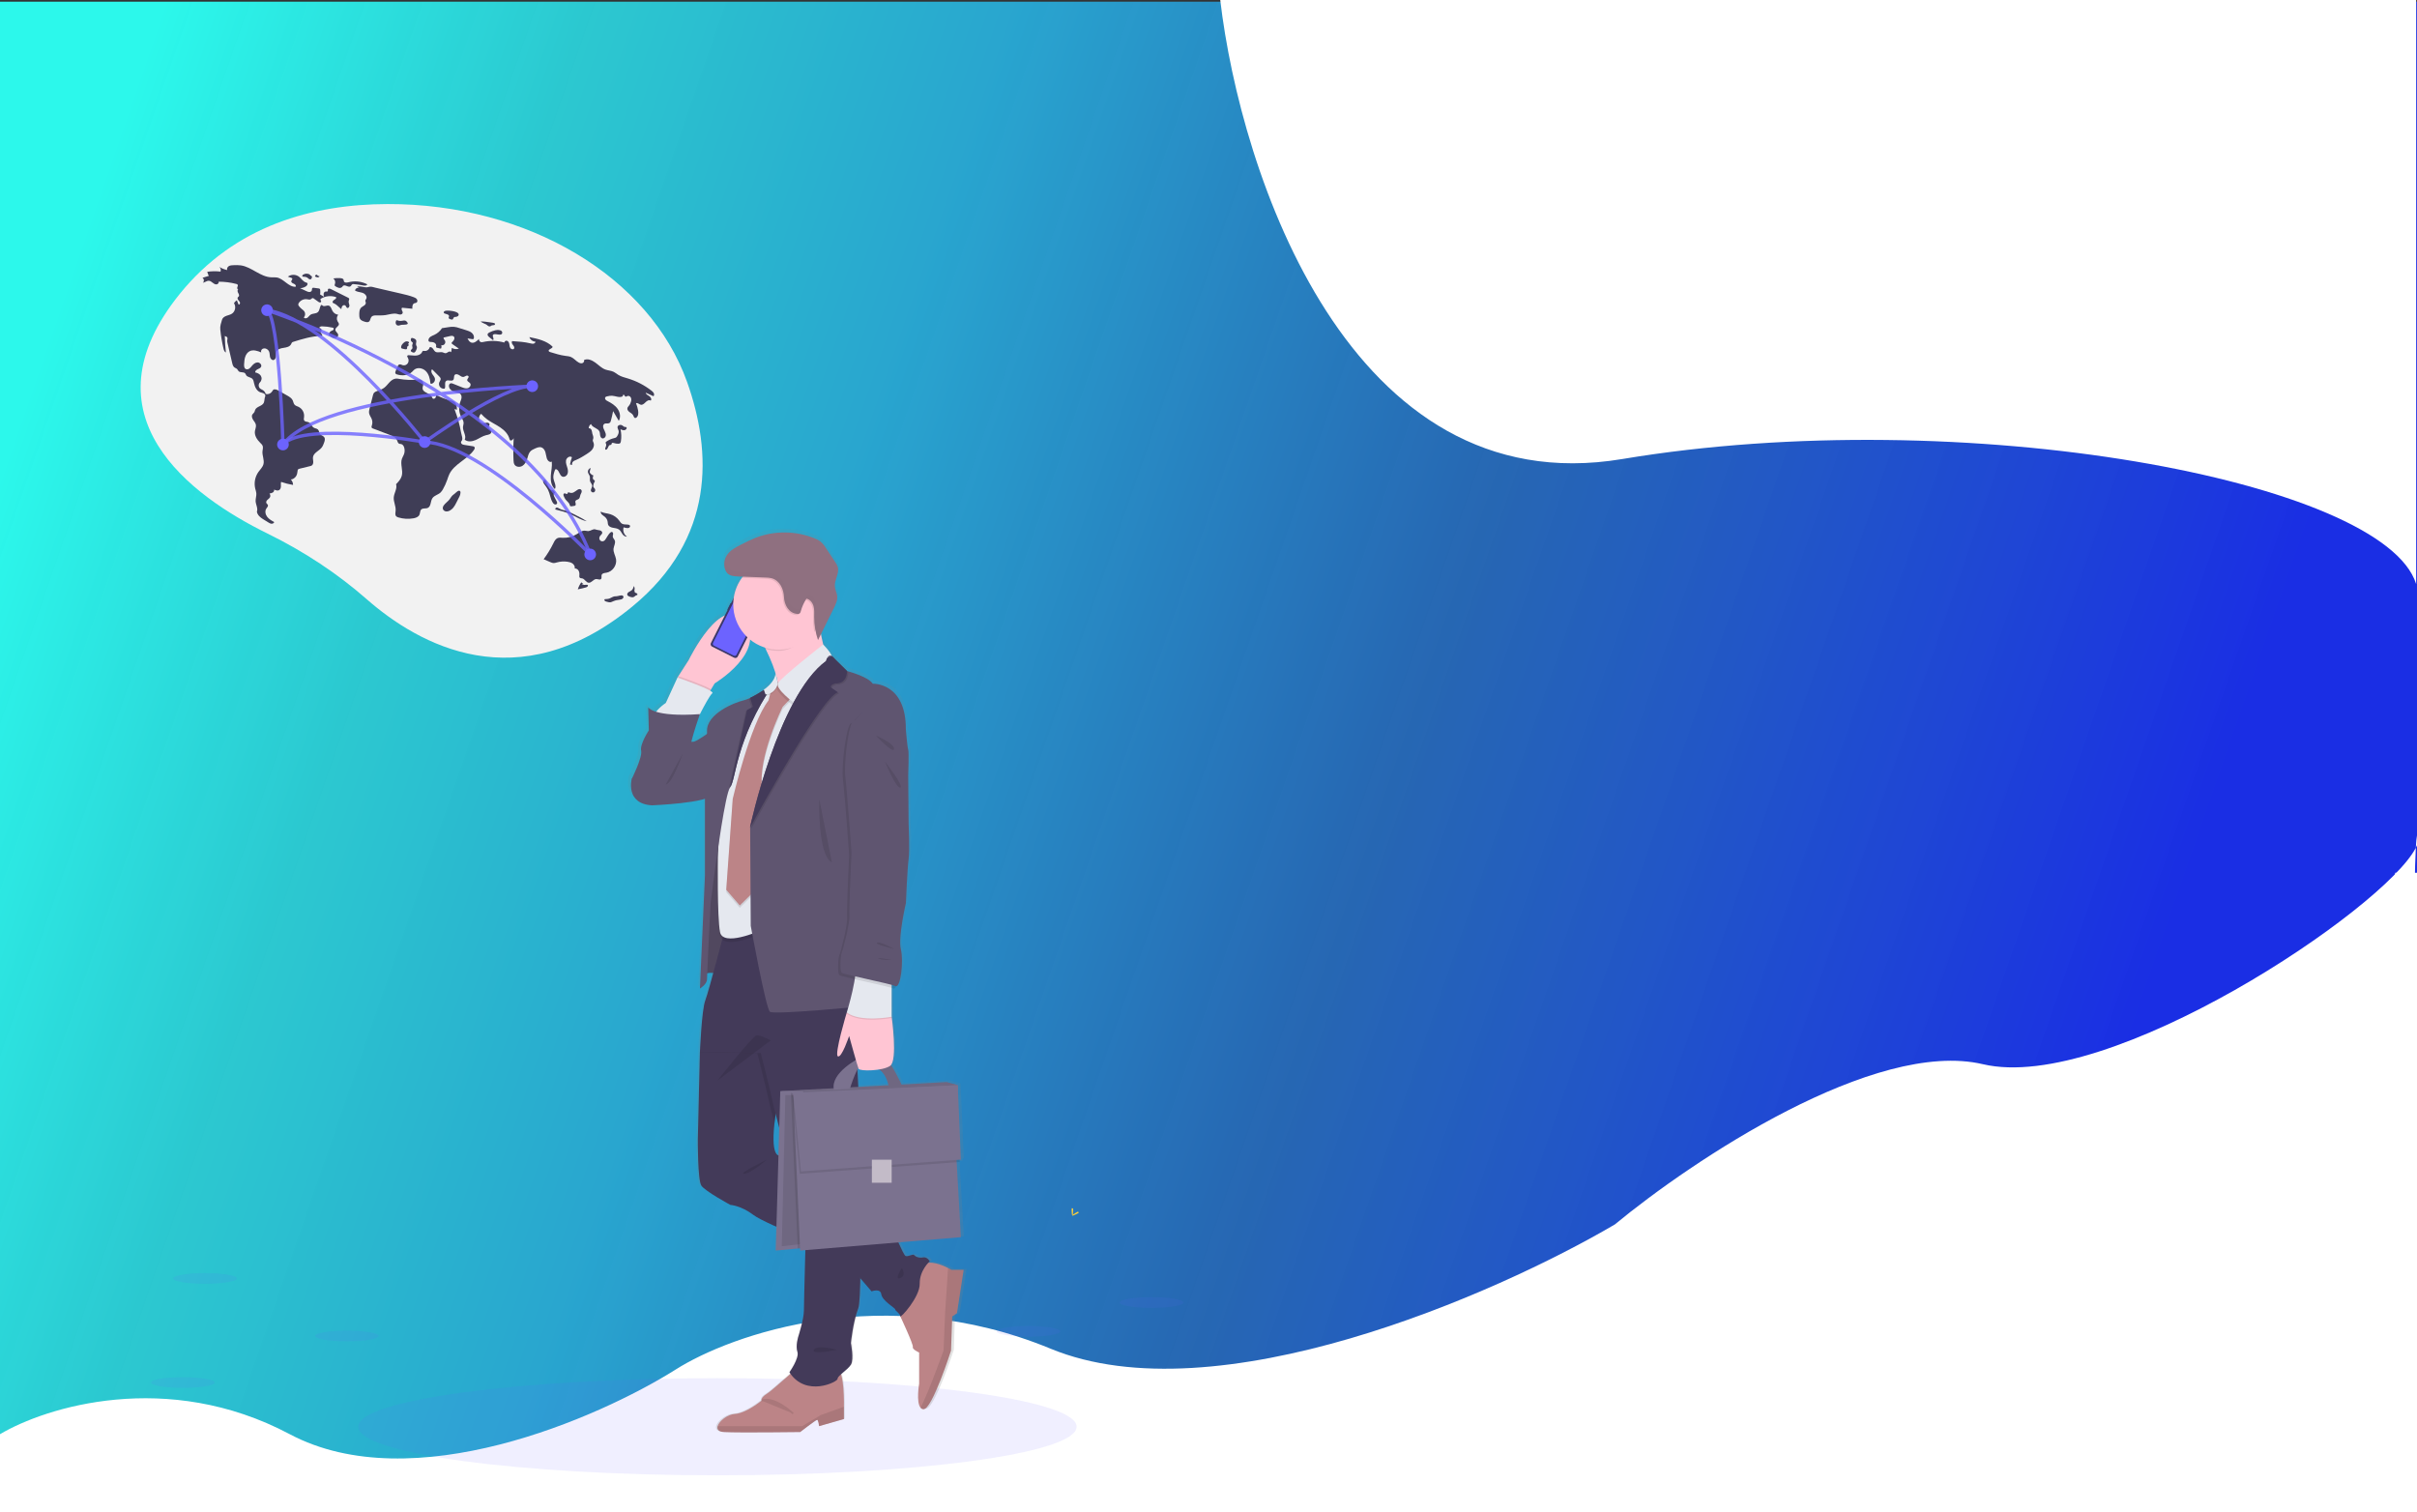 <svg width="1440" height="901" viewBox="0 0 1440 901" fill="none" xmlns="http://www.w3.org/2000/svg">
<rect x="0" y="0" width="1440" height="901" fill="#333333" stroke="none"/>
<rect y="1" width="1446" height="900" fill="url(#paint0_linear)"/>
<path d="M966.5 273.5C803.7 300.7 739 102.5 727 0H1439.5V348C1420.5 286.5 1170 239.5 966.5 273.5Z" fill="white"/>
<path d="M0 854.512C27.101 838.35 99.57 815.722 172.642 854.512C245.713 893.302 356.325 845.014 402.496 816.022C435.787 794.861 527.059 762.736 625.826 803.525C724.594 844.315 891.146 771.2 962.076 729.544C1008.25 691.387 1116.75 618.873 1181.39 634.069C1256.38 651.697 1420.83 541.426 1439.3 505.086C1439.7 498.007 1440.21 495.309 1440.86 498.059C1441.29 499.894 1440.74 502.268 1439.3 505.086C1436.78 550.507 1439.12 776.306 1440.86 901H0V854.512Z" fill="white"/>
<g clip-path="url(#clip0)">
<path d="M409.387 227.668C387.179 165.111 314.668 121.343 230.82 121.578C186.492 121.702 140.151 134.253 107.186 174.999C48.257 247.835 113.871 295.553 159.347 317.875C181.337 328.669 201.175 341.848 218.414 356.961C249.429 384.151 308.627 417.431 376.783 361.33C426.183 320.668 424.18 269.337 409.387 227.668Z" fill="#F2F2F2"/>
<path d="M190.715 175.437C190.849 174.584 190.872 173.717 190.783 172.858C190.785 172.701 190.755 172.545 190.694 172.401C190.633 172.256 190.542 172.126 190.428 172.019C190.262 171.92 190.075 171.864 189.882 171.854L186.947 171.47C186.709 171.413 186.458 171.435 186.234 171.534C185.756 171.813 185.937 172.537 185.772 173.065C185.587 173.658 184.916 173.99 184.294 173.983C183.672 173.932 183.068 173.749 182.523 173.446L178.77 171.698C180.034 171.663 181.264 171.274 182.318 170.574C183.012 170.111 183.619 169.047 182.955 168.541C182.751 168.415 182.525 168.33 182.289 168.288C180.504 167.786 179.534 165.894 178.048 164.785C177.09 164.101 175.94 163.738 174.763 163.747C173.586 163.756 172.442 164.137 171.494 164.836L173.558 165.543C173.758 165.59 173.939 165.698 174.073 165.854C174.422 166.364 173.642 166.922 173.536 167.532C173.398 168.323 174.369 168.781 175.114 169.081C175.859 169.381 176.652 170.287 176.086 170.857C171.844 171.069 169.055 166.005 164.864 165.315C163.803 165.141 162.718 165.263 161.644 165.226C155.08 165.003 149.953 159.042 143.453 158.107C141.995 157.942 140.526 157.907 139.062 158.002C138.131 158.035 137.157 158.08 136.351 158.548C135.546 159.017 134.99 160.056 135.379 160.903C133.728 160.569 132.148 159.944 130.715 159.058C131.069 159.414 131.32 159.86 131.442 160.347C131.565 160.834 131.554 161.345 131.41 161.827C128.773 161.508 126.104 161.545 123.476 161.938C123.7 162.784 124.011 163.604 124.403 164.386L120.621 165.511C121.619 166.095 121.751 167.725 120.859 168.461C122.119 168.288 123.184 167.203 124.454 167.288C125.286 167.344 125.99 167.895 126.645 168.41C127.3 168.926 128.032 169.454 128.866 169.451C129.699 169.448 130.555 168.615 130.251 167.839C133.813 167.832 137.361 168.285 140.808 169.186C141.081 169.229 141.334 169.358 141.531 169.553C141.887 169.991 141.576 170.624 141.395 171.159C141.214 171.693 141.43 172.527 141.985 172.423C141.273 172.752 141.49 173.822 141.886 174.5C142.282 175.177 142.732 176.084 142.202 176.663C142.064 176.814 141.875 176.912 141.74 177.066C141.34 177.519 141.556 178.245 141.919 178.728C142.283 179.211 142.781 179.619 142.963 180.196C143.146 180.772 142.755 181.574 142.158 181.475L141.122 178.919C140.394 179.338 139.8 179.954 139.408 180.697C140.734 182.621 140.158 185.589 138.208 186.877C137.211 187.535 136 187.76 134.88 188.174C133.76 188.588 132.625 189.311 132.295 190.459C131.725 192.442 131.029 194.237 131.24 196.289C131.628 200.074 132.253 203.831 133.113 207.538C133.338 208.511 133.678 209.604 134.584 210.023C134.231 206.757 134.01 203.48 133.923 200.192C134.547 200.375 135.255 200.634 135.474 201.247C135.656 201.754 135.426 202.305 135.373 202.842C135.35 203.37 135.414 203.898 135.562 204.405L138.333 216.263C138.562 217.246 138.844 218.311 139.652 218.916C140.168 219.303 140.851 219.456 141.294 219.926C141.641 220.294 141.795 220.814 142.155 221.171C143.17 222.178 145.213 221.402 146.112 222.514C146.369 222.832 146.471 223.248 146.694 223.591C147.473 224.794 149.356 224.686 150.363 225.706C151.011 226.364 151.162 227.347 151.347 228.253C151.812 230.52 152.928 232.933 155.1 233.732C155.782 233.983 156.532 234.057 157.168 234.409C157.804 234.761 158.302 235.55 157.993 236.208C157.463 237.336 157.672 238.8 157.172 239.942C156.26 242.021 152.918 242.083 152.028 244.172C151.833 244.629 151.781 245.145 151.534 245.576C151.231 246.104 150.67 246.444 150.354 246.965C149.757 247.953 150.215 249.241 150.849 250.206C151.484 251.171 152.309 252.083 152.478 253.226C152.656 254.433 152.057 255.607 151.879 256.815C151.49 259.451 153.135 261.965 155.038 263.829C155.618 264.398 156.252 264.969 156.51 265.738C156.848 266.742 156.471 267.828 156.376 268.883C156.141 271.468 157.617 274.08 156.954 276.589C156.482 278.372 155.032 279.694 153.96 281.195C152.945 282.636 152.253 284.28 151.931 286.013C151.609 287.746 151.664 289.529 152.093 291.238C152.318 292.109 152.641 292.962 152.719 293.857C152.858 295.455 152.205 297.036 152.296 298.638C152.417 300.755 153.817 302.881 153.051 304.858C153.388 306.857 155.003 308.258 156.727 309.323L159.816 311.232C160.408 311.598 161.028 311.973 161.72 312.033C162.413 312.093 163.196 311.73 163.373 311.057C161.832 310.209 160.246 309.321 159.178 307.923C158.111 306.525 157.698 304.467 158.68 303.007C159.135 302.331 159.893 301.616 159.588 300.86C159.414 300.427 158.934 300.188 158.715 299.775C158.374 299.132 158.785 298.337 159.311 297.832C159.836 297.328 160.499 296.933 160.839 296.289C161.021 295.926 161.088 295.516 161.031 295.115C160.974 294.713 160.795 294.338 160.519 294.04C161.21 293.986 161.882 293.786 162.491 293.455C163.074 293.082 163.499 292.37 163.319 291.703C164.303 292.128 165.491 292.541 166.388 291.954C167.105 291.484 167.338 290.541 167.357 289.684C167.376 288.828 167.241 287.952 167.469 287.127C169.793 287.921 172.179 288.525 174.601 288.933C174.593 287.693 174.102 286.505 173.233 285.621C174.347 285.749 175.682 284.758 176.314 283.832C176.946 282.905 177.183 281.766 177.282 280.649C177.281 280.354 177.353 280.063 177.492 279.803C177.722 279.457 178.164 279.332 178.568 279.234L184.714 277.733C185.074 277.667 185.42 277.539 185.737 277.355C186.477 276.866 186.679 275.864 186.629 274.978C186.579 274.093 186.345 273.206 186.481 272.33C186.887 269.709 190.116 268.679 191.718 266.565C192.346 265.735 192.713 264.742 193.071 263.765C193.456 262.715 193.822 261.472 193.199 260.544C192.603 259.654 191.328 259.445 190.682 258.59C190.089 257.807 190.145 256.636 189.451 255.94C188.821 255.309 187.804 255.3 187.026 254.864C185.656 254.095 185.222 252.134 183.766 251.542C182.945 251.209 181.867 251.345 181.316 250.651C180.831 250.039 181.059 249.159 181.157 248.384C181.287 247.173 181.043 245.952 180.457 244.884C179.871 243.817 178.972 242.954 177.882 242.413C177.049 242.021 176.084 241.798 175.48 241.104C174.869 240.4 174.787 239.391 174.392 238.547C173.754 237.187 172.366 236.367 171.057 235.63L165.733 232.632C164.788 232.1 163.518 231.595 162.716 232.326C162.457 232.617 162.239 232.943 162.068 233.294C161.671 233.903 161.091 234.37 160.411 234.628C159.732 234.887 158.988 234.923 158.286 234.732C158.044 233.777 157.442 232.952 156.606 232.429C156.074 232.1 155.459 231.903 154.975 231.505C154.717 231.271 154.509 230.987 154.364 230.669C154.22 230.352 154.141 230.009 154.134 229.66C154.127 229.312 154.19 228.965 154.321 228.642C154.453 228.319 154.648 228.026 154.896 227.782C155.396 227.29 155.719 226.649 155.818 225.955C155.916 225.262 155.783 224.555 155.44 223.945C154.721 222.791 153.377 222.173 152.049 221.883C151.924 221.04 152.737 220.365 153.509 220.002C154.28 219.639 155.181 219.323 155.549 218.554C156.127 217.344 154.786 215.909 153.445 215.931C152.104 215.954 150.971 216.922 150.111 217.951C149.617 218.541 149.157 219.18 148.522 219.614C147.886 220.048 147.011 220.237 146.348 219.847C145.409 219.294 145.366 217.976 145.438 216.889C145.534 215.43 145.634 213.952 146.104 212.568C146.573 211.183 147.463 209.88 148.772 209.23C150.905 208.171 153.447 209.071 155.65 209.977C155.288 209.215 155.716 208.233 156.456 207.83C156.838 207.648 157.258 207.562 157.68 207.58C158.102 207.597 158.514 207.717 158.879 207.929C159.523 208.271 160.034 208.819 160.329 209.485C160.747 210.461 160.622 211.578 160.852 212.614C161.081 213.65 161.959 214.731 162.997 214.512C163.893 214.322 164.329 213.281 164.384 212.366C164.44 211.451 164.271 210.497 164.595 209.639C165.214 208.004 167.241 207.498 168.973 207.252C170.704 207.006 172.726 206.587 173.45 204.995C173.553 204.672 173.708 204.367 173.908 204.094C174.156 203.873 174.457 203.72 174.781 203.648C180.106 201.988 185.517 200.314 191.093 200.179C191.383 200.172 191.388 200.274 191.677 200.287C192.12 200.178 192.044 199.499 191.752 199.149C191.459 198.8 191.027 198.472 191.059 198.017C191.083 197.683 191.357 197.427 191.498 197.123C191.843 196.375 191.116 195.382 190.299 195.484C190.046 194.822 191.041 194.425 191.75 194.435C193.879 194.463 195.999 194.719 198.073 195.197C198.32 195.228 198.549 195.339 198.726 195.513C199.001 195.85 198.799 196.382 198.458 196.651C198.116 196.919 197.677 197.023 197.291 197.222C196.866 197.449 196.512 197.787 196.268 198.201C196.023 198.615 195.896 199.089 195.902 199.57C196.811 200.421 197.808 201.315 199.044 201.466C200.28 201.616 201.712 200.593 201.464 199.373C201.233 198.237 199.745 197.564 199.791 196.406C199.845 195.049 201.963 194.442 201.919 193.085C201.899 192.491 201.451 192.014 201.149 191.502C200.798 190.879 200.643 190.164 200.705 189.452C200.768 188.74 201.044 188.063 201.498 187.51C200.787 187.433 200.105 187.187 199.508 186.792C198.912 186.397 198.42 185.864 198.072 185.24C197.434 184.069 197.131 182.426 195.839 182.096C194.654 181.793 193.246 182.871 192.269 182.134C192.029 181.953 191.804 181.662 191.507 181.708C191.405 181.739 191.312 181.793 191.233 181.865C191.155 181.938 191.095 182.027 191.056 182.126C190.391 183.379 190.43 185.039 189.369 185.981C188.215 187.007 186.334 186.65 185.047 187.504C184.349 187.967 183.907 188.736 183.241 189.245C182.575 189.754 181.44 189.872 181.029 189.141C181.479 188.642 181.747 188.006 181.789 187.335C181.831 186.664 181.644 185.999 181.259 185.449C180.826 184.946 180.332 184.5 179.789 184.121C179.198 183.641 178.66 183.098 178.186 182.502C177.939 182.235 177.772 181.905 177.702 181.548C177.688 181.122 177.827 180.706 178.094 180.374C178.627 179.623 179.355 179.032 180.199 178.665C181.044 178.298 181.972 178.168 182.885 178.29C183.68 178.408 184.559 178.702 185.234 178.266C185.591 178.035 185.867 177.61 186.292 177.597C186.555 177.619 186.804 177.726 187.001 177.901L189.564 179.733C189.841 179.969 190.175 180.128 190.533 180.195C190.712 180.222 190.894 180.18 191.044 180.078C191.193 179.975 191.299 179.82 191.339 179.643C191.385 179.143 190.721 178.704 190.926 178.245C191.008 178.101 191.132 177.985 191.281 177.913C192.629 177.114 194.136 176.624 195.696 176.477C197.255 176.329 198.828 176.529 200.301 177.06C200.49 177.756 199.717 178.292 199.097 178.66C198.476 179.028 197.834 179.82 198.295 180.375C198.495 180.563 198.739 180.698 199.005 180.766C199.68 181.065 200.303 181.47 200.85 181.966C201.712 182.681 202.543 183.431 203.344 184.216C203.442 183.566 203.553 182.884 203.959 182.368C204.365 181.851 205.172 181.588 205.694 181.986C206.198 182.37 206.271 183.205 206.856 183.449C207.635 183.774 208.298 182.675 208.175 181.84C208.052 181.004 207.565 180.193 207.743 179.368C207.864 178.811 208.268 178.194 207.928 177.737C207.801 177.592 207.643 177.48 207.465 177.407L197.157 172.249C196.545 171.943 195.584 171.764 195.365 172.412C195.243 172.774 195.465 173.232 195.223 173.527C194.963 173.842 194.464 173.662 194.057 173.682C193.425 173.713 192.939 174.312 192.819 174.933C192.746 175.564 192.813 176.203 193.016 176.805C192.394 176.303 191.337 175.938 190.715 175.437Z" fill="#3F3D56"/>
<path d="M184.704 163.676C184.083 163.25 183.346 163.025 182.593 163.032C181.84 163.038 181.108 163.277 180.495 163.714C180.247 163.898 180.002 164.18 180.078 164.479C180.187 164.908 180.777 164.922 181.22 164.908C181.875 164.868 182.526 165.04 183.077 165.398C183.419 165.639 183.692 165.967 184.037 166.203C184.2 166.335 184.395 166.419 184.603 166.448C184.81 166.476 185.022 166.448 185.214 166.365C185.553 166.174 185.69 165.764 185.799 165.39C185.853 165.271 185.88 165.14 185.877 165.009C185.875 164.877 185.843 164.748 185.784 164.63C185.657 164.497 185.501 164.397 185.327 164.337C184.954 164.15 184.657 163.838 184.489 163.456" fill="#3F3D56"/>
<path d="M188.947 163.72C188.796 163.667 188.633 163.654 188.475 163.682C188.318 163.71 188.17 163.778 188.046 163.879C187.922 163.981 187.827 164.113 187.768 164.262C187.71 164.412 187.691 164.573 187.714 164.732C188.149 164.997 188.632 165.172 189.136 165.246C189.389 165.279 189.645 165.236 189.873 165.123C190.102 165.01 190.291 164.831 190.418 164.611C189.818 164.549 189.261 164.266 188.858 163.817" fill="#3F3D56"/>
<path d="M202.649 165.709C201.285 165.61 199.915 165.673 198.566 165.895C199.063 166.272 199.425 166.798 199.6 167.396C199.775 167.994 199.753 168.633 199.537 169.218C199.421 169.432 199.358 169.672 199.353 169.916C199.394 170.287 199.754 170.525 200.077 170.711C200.646 171.082 201.275 171.355 201.935 171.516C202.267 171.594 202.612 171.588 202.94 171.498C203.269 171.408 203.569 171.238 203.815 171.003C203.988 170.762 204.175 170.532 204.375 170.314C205.577 169.285 207.608 171.538 208.859 170.57C209.299 170.229 209.459 169.57 209.969 169.346C210.225 169.259 210.499 169.236 210.766 169.28C212.669 169.444 214.562 169.711 216.437 170.082C217.325 170.257 218.544 170.273 218.803 169.406C215.726 167.82 212.211 167.295 208.805 167.913C207.576 168.14 205.83 168.859 205.003 167.848C204.693 167.469 204.92 166.756 204.475 166.302C204.019 165.838 203.262 165.754 202.649 165.709Z" fill="#3F3D56"/>
<path d="M212.741 170.795L214.188 171.533C213.909 171.439 213.614 171.405 213.322 171.434C213.029 171.463 212.747 171.554 212.492 171.701C212.238 171.848 212.018 172.048 211.846 172.287C211.675 172.525 211.557 172.798 211.499 173.086C212.795 173.981 214.493 173.967 215.986 174.469C217.478 174.97 218.924 176.558 218.234 177.974C218.026 178.402 217.635 178.777 217.644 179.253C217.65 179.587 217.857 179.882 217.928 180.208C218.075 180.888 217.606 181.557 217.05 181.975C216.495 182.393 215.832 182.664 215.316 183.129C214.032 184.287 214 186.257 214.065 187.985C214.043 188.625 214.16 189.261 214.409 189.851C214.943 190.896 216.182 191.332 217.304 191.675C218.122 191.925 219.073 192.157 219.777 191.671C220.694 191.037 220.596 189.605 221.324 188.759C221.986 187.992 223.128 187.911 224.141 187.913C225.997 187.916 227.864 188.002 229.7 187.726C231.979 187.383 234.276 186.486 236.521 187.007C237.151 187.153 237.765 187.411 238.412 187.414C239.058 187.417 239.775 187.065 239.909 186.432C240.024 185.891 239.689 185.373 239.455 184.873C239.22 184.372 239.123 183.679 239.567 183.35L245.675 183.946C245.588 182.707 245.695 181.14 246.85 180.685C247.267 180.521 247.753 180.548 248.135 180.314C248.786 179.915 248.808 178.91 248.371 178.284C247.934 177.658 247.194 177.328 246.481 177.056C244.001 176.109 241.406 175.508 238.82 174.911C233.765 173.742 228.71 172.574 223.655 171.405C222.638 171.17 221.505 170.751 220.488 170.827C219.626 170.891 218.919 171.262 217.976 171.191C216.234 171.06 214.494 170.304 212.741 170.795Z" fill="#3F3D56"/>
<path d="M236.673 190.85C236.524 190.78 236.354 190.77 236.198 190.822C236.084 190.892 235.998 190.999 235.953 191.124C235.691 191.659 235.64 192.274 235.812 192.845C235.902 193.127 236.066 193.379 236.286 193.576C236.507 193.773 236.776 193.907 237.066 193.965C237.781 194.077 238.46 193.636 239.177 193.532C240.282 193.373 244.632 193.886 242.211 191.503C241.376 190.682 240.6 190.969 239.718 191.095C238.7 191.292 237.647 191.207 236.673 190.85Z" fill="#3F3D56"/>
<path d="M265.577 185.149C265.202 185.189 264.851 185.352 264.579 185.612C264.449 185.747 264.376 185.927 264.375 186.114C264.373 186.301 264.444 186.481 264.572 186.618C264.684 186.699 264.811 186.759 264.945 186.793L266.296 187.229C266.87 187.414 267.558 187.746 267.552 188.35C267.547 188.797 267.135 189.255 267.361 189.642C267.465 189.784 267.608 189.893 267.772 189.957C268.188 190.202 268.652 190.353 269.133 190.399C270.201 190.42 269.856 189.664 270.324 189.215C271.041 188.529 270.814 189.004 271.793 188.775C272.516 188.606 273.503 188.206 273.241 187.166C272.787 185.357 267.102 184.87 265.577 185.149Z" fill="#3F3D56"/>
<path d="M292.704 192.163L291.882 192.039C290.029 191.761 288.164 191.481 286.29 191.519C286.949 192.029 287.674 192.447 288.445 192.761C288.877 192.909 289.294 193.097 289.692 193.322C290.386 193.768 290.981 194.573 291.802 194.487C292.31 194.433 292.596 194.003 293.045 193.861C293.355 193.763 294.423 193.768 294.584 193.625C295.886 192.469 293.416 192.27 292.704 192.163Z" fill="#3F3D56"/>
<path d="M295.138 196.767C293.909 197.052 292.72 197.486 291.597 198.06C291.124 198.302 290.619 198.627 290.505 199.146C290.353 199.836 290.961 200.438 291.509 200.883L293.729 202.687C294.161 202.343 294.053 201.665 293.859 201.148C293.665 200.631 293.43 200.03 293.719 199.559C294.048 199.021 294.817 199.028 295.443 199.1C296.463 199.218 299.083 199.991 299.222 198.332C299.385 196.378 296.272 196.504 295.138 196.767Z" fill="#3F3D56"/>
<path d="M264.354 301.148C263.911 301.775 263.65 302.59 263.891 303.32C264.16 304.139 265.022 304.664 265.882 304.726C266.75 304.744 267.602 304.491 268.319 303.999C268.96 303.6 269.535 303.104 270.025 302.529C270.74 301.62 271.346 300.629 271.829 299.578L273.81 295.68C274.252 294.809 275.064 291.981 273.103 292.411C272.567 292.529 270.921 294.205 270.272 294.627C269.104 295.389 268.703 296.341 267.887 297.437C266.864 298.811 265.334 299.759 264.354 301.148Z" fill="#3F3D56"/>
<path d="M347.723 348.175C347.231 347.798 346.767 347.386 346.335 346.942C345.403 348.218 344.692 349.642 344.231 351.154L348.646 350.106C349.31 349.948 350.087 349.687 350.264 349.027C350.293 348.948 350.3 348.862 350.284 348.779C350.268 348.696 350.23 348.619 350.174 348.556C350.099 348.498 350.01 348.461 349.917 348.448C349.341 348.332 348.748 348.46 348.161 348.499C347.575 348.538 346.925 348.46 346.521 348.033" fill="#3F3D56"/>
<path d="M367.365 355.245C366.916 355.238 366.467 355.266 366.022 355.329C365.023 355.52 364.187 356.19 363.235 356.547C362.324 356.888 361.332 356.933 360.36 356.975C360.033 357.13 360.018 357.628 360.243 357.913C360.497 358.174 360.823 358.353 361.179 358.428C362.094 358.715 363.061 359.005 363.996 358.793C364.535 358.63 365.058 358.416 365.557 358.153C366.727 357.64 368.009 357.449 369.275 357.272C369.727 357.236 370.17 357.12 370.581 356.928C371.486 356.439 371.846 355.383 370.899 354.853C370.134 354.424 368.219 355.219 367.365 355.245Z" fill="#3F3D56"/>
<path d="M377.88 352.03C378.064 351.565 378.14 351.065 378.102 350.568C378.065 350.07 377.914 349.587 377.663 349.156C377.376 350.108 377.052 351.117 376.286 351.751C375.741 352.203 375.031 352.41 374.456 352.824C373.882 353.239 373.449 354.034 373.805 354.647C374.05 354.978 374.395 355.22 374.788 355.34C375.734 355.739 376.848 356.131 377.74 355.623C378.226 355.345 378.574 354.826 379.113 354.675C379.304 354.652 379.488 354.588 379.651 354.485C379.926 354.24 379.741 353.757 379.435 353.551C379.128 353.345 378.742 353.289 378.432 353.088C378.123 352.887 377.922 352.415 378.185 352.157" fill="#3F3D56"/>
<path d="M372.308 312.46C371.758 312.436 371.217 312.314 370.711 312.098C369.886 311.685 369.397 310.832 368.85 310.089C367.546 308.331 365.719 307.032 363.63 306.378C361.729 305.788 359.649 305.747 357.876 304.842C357.801 305.56 358.236 306.241 358.771 306.726C359.306 307.21 359.949 307.562 360.489 308.042C361.352 308.814 361.907 309.872 362.054 311.021C362.119 311.55 362.098 312.099 362.284 312.599C362.665 313.619 363.795 314.147 364.859 314.38C366.246 314.685 367.782 314.705 368.901 315.579C369.758 316.248 370.206 317.297 370.824 318.191C371.442 319.085 372.439 319.905 373.506 319.698C372.632 319.106 371.969 318.25 371.616 317.255C371.262 316.26 371.236 315.177 371.541 314.166C372.428 314.514 375.061 315.242 375.369 313.652C375.629 312.305 373.131 312.545 372.308 312.46Z" fill="#3F3D56"/>
<path d="M357.296 319.685C357.714 318.844 358.826 318.317 358.799 317.378C358.781 316.729 358.177 316.236 357.558 316.041C356.939 315.846 356.272 315.854 355.644 315.691C355.244 315.552 354.835 315.44 354.421 315.356C353.124 315.201 351.985 316.277 350.685 316.401C349.895 316.476 349.114 316.191 348.32 316.172C346.518 316.127 345 317.402 343.46 318.339C340.975 319.844 338.095 320.567 335.193 320.416C334.178 320.361 333.113 320.205 332.177 320.604C330.938 321.133 330.285 322.466 329.693 323.676C328.057 327.018 326.115 330.202 323.89 333.186L327.719 334.845C328.447 335.16 329.203 335.482 329.996 335.469C330.583 335.422 331.162 335.3 331.718 335.106C333.807 334.519 335.996 334.378 338.143 334.691C339.226 334.849 340.325 335.139 341.19 335.809C342.055 336.479 342.639 337.6 342.417 338.672C342.878 338.662 343.332 338.779 343.732 339.008C344.132 339.237 344.462 339.57 344.686 339.972C345.125 340.787 345.297 341.719 345.178 342.637C345.125 343.211 345.041 343.893 345.48 344.268C345.838 344.573 346.368 344.51 346.829 344.604C348.393 344.924 349.145 347.074 350.736 347.203C352.443 347.34 353.538 345.041 355.25 345.013C356.233 344.997 357.402 345.701 358.077 344.986C358.673 344.357 358.16 343.282 358.478 342.476C358.871 341.483 360.2 341.398 361.254 341.232C364.888 340.657 367.654 336.79 367.024 333.164C366.65 331.016 365.272 329.011 365.537 326.847C365.741 325.182 366.905 323.508 366.254 321.963C365.922 321.176 365.151 320.572 365.064 319.723C365.009 319.188 365.244 318.668 365.286 318.133C365.329 317.597 365.041 316.941 364.504 316.927C362.946 316.888 361.187 321.229 360.097 322.092C358.439 323.403 356.335 321.614 357.296 319.685Z" fill="#3F3D56"/>
<path d="M333.126 302.945C332.671 302.662 332.17 302.369 331.639 302.43C331.107 302.491 330.628 303.107 330.909 303.563C333.92 304.31 336.95 305.062 339.785 306.322C343.052 307.773 346.084 309.902 349.599 310.552C347.814 309.411 345.964 308.376 344.057 307.453L340.897 305.845C340.055 305.397 339.188 304.994 338.303 304.638C336.44 303.928 334.85 304.014 333.126 302.945Z" fill="#3F3D56"/>
<path d="M339.111 293.435C338.87 293.343 338.569 293.236 338.38 293.412C338.199 293.58 338.261 293.889 338.129 294.097C337.949 294.382 337.519 294.344 337.21 294.209C336.901 294.073 336.584 293.871 336.254 293.944C336.082 294 335.932 294.112 335.828 294.261C335.723 294.41 335.67 294.589 335.676 294.77C335.697 295.134 335.798 295.488 335.973 295.808C336.24 296.46 336.58 297.079 336.986 297.655C337.791 298.707 339.072 299.472 339.399 300.756C339.428 300.995 339.514 301.224 339.648 301.423C339.901 301.709 340.347 301.677 340.725 301.621L342.047 301.426C342.279 301.411 342.504 301.337 342.701 301.212C343.072 300.927 343.058 300.365 342.947 299.91C342.836 299.455 342.666 298.969 342.843 298.535C343.16 297.763 344.274 297.755 344.893 297.194C345.517 296.63 345.497 295.664 345.779 294.871C346.11 293.944 347.059 292.888 346.309 291.906C345.672 291.072 344.736 291.402 343.963 291.895C342.331 292.934 341.313 294.277 339.111 293.435Z" fill="#3F3D56"/>
<path d="M350.285 281.388C350.462 282.267 351.161 282.964 351.381 283.833C351.619 284.776 351.263 285.801 351.548 286.731C351.841 287.684 352.773 288.415 352.803 289.412C352.836 290.501 351.757 291.499 352.086 292.537C352.153 292.711 352.256 292.868 352.387 293C352.518 293.132 352.676 293.235 352.849 293.303C353.022 293.371 353.207 293.402 353.393 293.395C353.579 293.387 353.762 293.341 353.929 293.259C354.251 293.064 354.484 292.75 354.578 292.385C354.672 292.02 354.62 291.632 354.433 291.305C354.18 290.892 353.725 290.613 353.544 290.164C353.456 289.909 353.426 289.638 353.458 289.37C353.515 288.588 353.761 287.831 354.176 287.165C354.306 287.003 354.384 286.806 354.401 286.599C354.38 286.186 353.879 286.012 353.572 285.734C352.876 285.103 353.227 283.964 353.627 283.113C353.361 283.68 351.539 282.058 351.415 281.658C351.169 280.862 351.782 279.643 351.908 278.88C350.827 279.063 350.068 280.313 350.285 281.388Z" fill="#3F3D56"/>
<path d="M325.586 286.968C325.323 286.419 324.867 285.791 324.268 285.903C323.811 285.989 323.541 286.509 323.576 286.973C323.649 287.435 323.841 287.87 324.133 288.234C324.963 289.449 325.902 290.601 326.55 291.921C327.71 294.285 327.881 297.07 329.232 299.329C329.489 299.836 329.904 300.245 330.415 300.494C330.94 300.701 331.645 300.531 331.863 300.011C332.042 299.582 331.848 299.096 331.641 298.68C331.149 297.69 330.57 296.742 330.128 295.728C329.906 295.323 329.828 294.855 329.908 294.4C330.032 293.959 330.566 293.614 330.961 293.847C330.481 293.564 330.347 292.589 329.633 292.206C329.036 291.886 328.768 292.235 328.106 291.692C326.842 290.654 326.269 288.393 325.586 286.968Z" fill="#3F3D56"/>
<path d="M371.821 254.257C371.442 254.014 371.078 253.751 370.728 253.468C369.749 252.836 368.103 253.213 367.924 254.364C367.806 255.129 368.348 255.825 368.542 256.575C368.829 257.686 368.331 258.846 367.728 259.823C367.56 260.131 367.332 260.402 367.057 260.62C366.7 260.831 366.306 260.971 365.897 261.033C364.214 261.425 362.624 262.14 361.213 263.137C361.066 263.225 360.945 263.35 360.863 263.5C360.703 263.859 361 264.242 361.123 264.616C361.395 265.447 360.782 266.282 360.586 267.135C360.545 267.251 360.534 267.376 360.554 267.498C360.574 267.621 360.626 267.735 360.703 267.832C360.946 268.059 361.355 267.911 361.591 267.676C362.373 266.895 362.418 265.292 363.51 265.122C363.717 265.09 363.948 265.119 364.115 264.994C364.381 264.796 364.304 264.367 364.49 264.092C364.768 263.679 365.396 263.839 365.868 263.997C366.681 264.27 367.535 264.399 368.393 264.378C368.722 264.394 369.048 264.313 369.332 264.145C369.724 263.869 369.846 263.351 369.921 262.878C370.292 260.52 370.208 258.112 369.674 255.785C370.488 256.138 371.38 256.498 372.237 256.268C372.717 256.14 373.42 255.544 373.363 254.984C373.273 254.097 372.501 254.598 371.821 254.257Z" fill="#3F3D56"/>
<path d="M259.861 235.392C259.805 235.964 259.739 236.564 259.41 237.035C259.081 237.506 258.396 237.781 257.914 237.468C257.54 237.225 257.423 236.744 257.223 236.345C256.111 234.13 252.167 234.084 251.793 231.633C251.641 230.632 252.224 229.656 252.216 228.644C252.196 228.055 251.981 227.489 251.605 227.035C251.229 226.581 250.713 226.265 250.138 226.137C249.601 226.062 249.056 226.067 248.52 226.15C244.993 226.501 241.435 226.37 237.943 225.761C237.288 225.614 236.619 225.545 235.948 225.557C234.412 225.658 233.09 226.672 232.033 227.791C230.977 228.91 230.065 230.189 228.821 231.095C227.514 232.047 225.93 232.52 224.417 233.089C223.848 233.259 223.327 233.562 222.898 233.973C222.468 234.449 222.296 235.098 222.139 235.719L220.227 243.273C219.981 244.245 219.733 245.253 219.915 246.239C220.141 247.47 220.999 248.481 221.461 249.644C221.93 250.838 221.972 252.158 221.581 253.379C221.422 253.87 221.203 254.441 221.498 254.864C221.689 255.084 221.94 255.242 222.221 255.319L232.098 259.077C233.835 259.738 235.738 260.549 236.507 262.242C236.87 263.041 237.044 264.088 237.864 264.4C238.216 264.534 238.609 264.488 238.978 264.564C239.908 264.755 240.507 265.676 240.791 266.582C241.218 267.962 241.163 269.446 240.636 270.79C240.302 271.633 239.789 272.399 239.48 273.251C238.301 276.494 240.272 280.179 239.367 283.508C238.834 285.467 237.381 287.02 235.979 288.487C236.796 291.114 234.753 293.706 234.586 296.453C234.427 299.059 235.912 301.564 235.709 304.167C235.616 305.359 235.229 306.746 236.052 307.612C236.426 307.95 236.88 308.186 237.371 308.298C240.274 309.176 243.344 309.354 246.329 308.818C247.731 308.565 249.264 308.025 249.869 306.735C250.358 305.695 250.158 304.316 250.995 303.53C251.982 302.603 253.655 303.183 254.879 302.606C256.865 301.668 256.402 298.65 257.626 296.825C258.725 295.185 260.987 294.8 262.439 293.463C263.028 292.878 263.524 292.206 263.909 291.47C264.9 289.732 265.733 287.908 266.395 286.021C266.759 284.863 267.182 283.724 267.662 282.609C270.63 276.329 278.418 273.805 282.365 268.089C282.741 267.544 283.069 266.766 282.631 266.269C282.356 266.024 282.006 265.882 281.638 265.865L276.804 265.102C276.204 265.007 275.57 264.898 275.108 264.503C274.646 264.108 274.459 263.325 274.89 262.896C276.097 261.69 274.993 259.405 274.695 257.725C273.893 253.2 272.662 248.763 271.019 244.471C270.901 244.241 270.862 243.978 270.907 243.723L272.217 244.151C272.235 242.418 272.006 240.45 270.618 239.412C269.836 238.827 268.831 238.66 267.88 238.44C265.155 237.81 262.397 236.572 259.861 235.392Z" fill="#3F3D56"/>
<path d="M278.541 201.638C279.027 202.587 279.585 203.605 280.563 204.029C282.29 204.778 284.117 203.296 285.405 201.923C285.316 202.342 285.395 202.78 285.624 203.142C285.853 203.505 286.214 203.764 286.631 203.864C287.095 203.918 287.566 203.875 288.013 203.738C292.129 202.825 296.408 202.949 300.464 204.098C300.514 203.78 300.68 203.492 300.93 203.289C301.18 203.086 301.497 202.983 301.818 202.999C302.689 203.075 303.224 204.001 303.407 204.856C303.59 205.711 303.59 206.64 304.06 207.376C304.531 208.112 305.76 208.442 306.241 207.713C306.704 207.012 306.092 206.124 305.557 205.477C305.023 204.831 304.564 203.787 305.206 203.248C308.827 203.48 312.47 203.715 315.995 204.574C316.582 204.766 317.202 204.836 317.817 204.778C318.424 204.671 319.017 204.201 319.04 203.586C318.229 203.545 317.448 203.262 316.798 202.775C316.147 202.288 315.656 201.619 315.388 200.851C320.335 201.852 325.572 203 329.195 206.514C329.389 207.766 326.505 207.926 326.917 209.123C327.049 209.506 327.486 209.672 327.872 209.792C330.831 210.709 333.808 211.63 336.88 212.033C338.002 212.18 339.155 212.263 340.196 212.708C341.93 213.451 343.12 215.096 344.775 215.999C345.449 216.367 346.254 216.606 346.983 216.363C347.711 216.12 348.248 215.242 347.908 214.554C350.046 213.404 352.693 214.609 354.663 216.027C356.634 217.444 358.35 219.307 360.625 220.155C362.256 220.763 364.076 220.804 365.641 221.566C366.625 222.045 367.455 222.785 368.385 223.361C370.144 224.451 372.201 224.924 374.181 225.525C379.231 227.062 383.957 229.511 388.125 232.751C388.68 233.128 389.145 233.623 389.488 234.199C389.79 234.796 389.802 235.59 389.342 236.076L384.681 233.954C384.878 234.99 386.02 235.488 386.893 236.078C387.766 236.669 388.457 238.023 387.638 238.686C386.69 238.051 385.441 238.821 384.636 239.629C383.83 240.437 382.854 241.401 381.743 241.143C380.748 240.911 379.805 239.734 378.95 240.294C379.51 241.662 379.916 243.089 380.16 244.548C380.41 246.045 380.379 247.832 379.184 248.768C378.989 248.94 378.739 249.039 378.479 249.048C377.732 249.022 377.526 248.039 377.176 247.378C376.735 246.545 375.837 246.085 375.073 245.533C374.309 244.981 373.585 244.12 373.78 243.198C373.901 242.624 374.349 242.187 374.718 241.731C375.338 240.962 375.773 240.061 375.989 239.097C376.162 238.321 376.178 237.466 375.785 236.775C375.392 236.084 374.496 235.641 373.767 235.959C373.427 236.107 373.102 236.407 372.742 236.318C372.106 236.16 371.941 234.923 371.326 235.151C371.27 235.567 371.07 235.95 370.76 236.233C368.869 237.11 366.71 235.882 364.628 235.782C363.626 235.779 362.627 235.909 361.659 236.17C361.313 236.212 360.987 236.357 360.723 236.584C360.343 236.986 360.436 237.669 360.773 238.107C361.147 238.517 361.607 238.839 362.12 239.05C364.363 240.187 366.57 241.58 368.002 243.648C369.434 245.716 369.933 248.592 368.662 250.763L365.277 244.933C364.91 246.863 364.466 248.776 363.943 250.671C363.866 251.049 363.708 251.405 363.48 251.715C362.932 252.356 361.956 252.342 361.117 252.275C360.884 252.253 360.649 252.281 360.428 252.356C360.207 252.431 360.004 252.552 359.833 252.711C359.662 252.87 359.527 253.064 359.436 253.279C359.345 253.494 359.3 253.726 359.305 253.96C359.321 254.959 359.816 255.878 360.252 256.777C360.688 257.677 361.086 258.67 360.893 259.651C360.7 260.632 359.667 261.501 358.728 261.157C358.017 260.897 357.666 260.091 357.548 259.342C357.429 258.594 357.457 257.807 357.154 257.112C356.236 255.01 352.863 254.82 352.124 252.649C351.697 252.92 351.346 253.297 351.105 253.742C350.864 254.187 350.741 254.687 350.747 255.193C351.441 254.996 352.145 255.57 352.432 256.232C352.718 256.893 352.728 257.638 352.9 258.338C353.133 259.283 353.669 260.216 353.464 261.167C353.345 261.514 353.249 261.869 353.176 262.23C353.128 262.828 353.488 263.372 353.682 263.94C354.134 265.262 353.659 266.76 352.802 267.863C351.944 268.965 350.751 269.749 349.575 270.503C347.521 271.82 345.439 273.117 343.186 274.052C342.543 274.319 341.867 274.569 341.372 275.059C340.878 275.549 340.624 276.364 340.995 276.954C340.632 276.868 339.94 276.858 339.577 276.772C339.867 275.302 340.257 273.853 340.745 272.436C339.531 271.35 337.486 272.724 337.218 274.331C336.95 275.938 337.713 277.511 338.124 279.088C338.424 280.24 338.527 281.513 338.005 282.584C337.483 283.655 336.175 284.404 335.064 283.974C333.297 283.291 333.293 280.468 331.584 279.65C331.436 279.567 331.265 279.535 331.097 279.56C330.789 279.629 330.639 279.972 330.536 280.272C330.031 281.741 329.518 283.272 329.702 284.815C329.971 287.072 331.681 289.397 330.601 291.398C328.451 289.523 327.967 286.362 328.155 283.515C328.344 280.669 329.06 277.83 328.742 274.995C327.647 275.788 326.214 274.456 325.796 273.171C325.399 271.953 325.314 270.652 324.942 269.426C324.57 268.2 323.81 266.979 322.597 266.566C321.325 266.133 319.952 266.694 318.727 267.245C317.719 267.698 316.683 268.172 315.935 268.985C314.847 270.168 314.555 271.85 314.075 273.384C313.556 275.042 312.692 276.701 311.201 277.593C309.71 278.485 307.488 278.303 306.553 276.838C306.064 276.074 305.996 275.123 305.953 274.217C305.742 269.849 305.781 265.473 306.068 261.109C305.586 261.985 304.415 262.954 303.789 262.175C303.656 261.975 303.566 261.75 303.527 261.513C302.781 258.606 300.499 256.33 298.017 254.643C295.534 252.956 292.771 251.704 290.344 249.938C288.985 248.947 287.743 247.804 286.644 246.531C286.152 246.938 285.779 247.471 285.565 248.073C285.351 248.675 285.304 249.324 285.429 249.95C285.721 251.189 286.904 252.199 288.176 252.165C288.834 252.147 289.463 251.876 290.12 251.842C290.777 251.809 291.55 252.143 291.644 252.794C291.735 253.417 291.164 253.974 291.185 254.603C291.216 255.562 292.518 256.012 292.749 256.943C292.921 257.636 292.41 258.341 291.78 258.678C291.151 259.014 290.42 259.087 289.725 259.247C287.468 259.765 285.552 261.21 283.437 262.153C281.323 263.097 278.623 263.451 276.865 261.944C278.055 259.64 275.664 257.003 275.834 254.415C275.889 253.563 276.227 252.739 276.201 251.886C276.164 250.651 275.387 249.583 274.813 248.489C274.12 247.151 273.702 245.687 273.583 244.184C273.465 242.681 273.649 241.17 274.124 239.739C274.46 238.747 274.94 237.779 274.995 236.732C275.05 235.686 274.514 234.503 273.495 234.256C271.17 233.692 268.228 233.025 267.59 230.719C267.363 229.896 267.472 228.818 268.249 228.463C268.797 228.212 269.434 228.435 269.993 228.659L275.019 230.666C276.194 231.136 277.474 231.613 278.695 231.281C279.917 230.949 280.853 229.4 280.107 228.377C279.562 227.63 278.295 227.295 278.341 226.371C278.38 225.602 279.414 225.015 279.157 224.289C278.974 223.768 278.245 223.687 277.731 223.888C277.217 224.09 276.775 224.475 276.233 224.583C275.283 224.774 274.416 224.079 273.608 223.544C272.8 223.009 271.616 222.641 270.947 223.341C270.198 224.124 270.757 225.596 270.011 226.382C269.025 227.422 267.085 226.106 265.893 226.9C264.525 227.812 265.716 230.106 264.926 231.548C264.424 231.638 263.908 231.597 263.427 231.428C262.947 231.259 262.518 230.968 262.183 230.584C261.858 230.191 261.646 229.718 261.568 229.214C261.491 228.711 261.551 228.195 261.743 227.723C262.029 227.054 262.596 226.451 262.543 225.726C262.501 225.139 262.06 224.67 261.645 224.254L257.423 220.019C256.705 220.75 256.984 221.995 257.534 222.859C258.083 223.723 258.866 224.48 259.103 225.477C259.238 226.159 259.107 226.866 258.738 227.455C258.369 228.044 257.789 228.47 257.116 228.646C257.03 228.675 256.939 228.684 256.848 228.675C256.758 228.665 256.671 228.635 256.593 228.589C256.526 228.518 256.475 228.435 256.441 228.344C256.407 228.254 256.391 228.157 256.396 228.06C256.166 225.533 255.483 222.909 253.697 221.106C251.911 219.304 248.781 218.662 246.807 220.255C246.337 220.633 245.958 221.11 245.524 221.528C243.217 223.749 239.561 224.058 236.511 223.085C236.205 223.014 235.927 222.857 235.708 222.633C235.31 222.146 235.544 221.424 235.793 220.847L236.852 218.398C237.065 217.906 237.322 217.369 237.819 217.167C238.518 216.883 239.258 217.404 239.986 217.604C240.543 217.737 241.127 217.696 241.66 217.486C242.193 217.276 242.649 216.908 242.965 216.43C243.265 215.942 243.426 215.382 243.431 214.809C243.436 214.236 243.285 213.673 242.994 213.18C242.752 212.771 242.419 212.25 242.717 211.88C242.821 211.784 242.944 211.711 243.079 211.668C243.214 211.625 243.356 211.612 243.497 211.629C244.909 211.628 246.314 211.928 247.725 211.852C249.135 211.777 250.642 211.223 251.328 209.989C251.539 209.61 251.723 209.132 252.145 209.036C252.35 209.012 252.558 209.029 252.756 209.086C253.48 209.188 254.215 209.016 254.818 208.603C255.42 208.19 255.847 207.567 256.013 206.856C256.751 206.604 257.52 207.169 257.981 207.798C258.443 208.426 258.793 209.181 259.459 209.587C260.699 210.343 262.346 209.528 263.744 209.927C264.331 210.094 264.879 210.478 265.489 210.439C266.107 210.399 266.603 209.939 267.152 209.651C267.7 209.364 268.527 209.331 268.795 209.89L269.182 207.289C269.813 207.658 270.515 207.888 271.242 207.963C271.969 208.038 272.703 207.957 273.396 207.725L269.457 204.984C269.316 204.902 269.197 204.787 269.112 204.648C268.893 204.214 269.363 203.773 269.734 203.459C270.62 202.708 271.168 201.207 270.286 200.45C269.685 199.933 268.779 200.082 268.006 200.26L264.305 201.114C264.028 201.691 264.669 202.249 265.01 202.79C265.216 203.117 265.319 203.499 265.304 203.886C265.289 204.272 265.158 204.645 264.927 204.956C264.696 205.267 264.377 205.5 264.011 205.626C263.645 205.752 263.25 205.764 262.877 205.661C263.008 205.994 263.062 206.353 263.035 206.71C263.009 207.068 262.902 207.415 262.723 207.725L260.534 207.259C260.28 207.237 260.044 207.116 259.878 206.921C259.708 206.651 259.842 206.303 259.877 205.986C259.96 205.219 259.394 204.502 258.703 204.16C258.012 203.817 257.218 203.77 256.449 203.726C256.111 203.748 255.776 203.643 255.511 203.431C255.371 203.269 255.288 203.066 255.275 202.852C255.18 201.993 255.737 201.177 256.435 200.668C257.133 200.16 257.968 199.882 258.75 199.516C260.623 198.638 262.214 197.254 263.342 195.519C264.665 195.367 266.082 195.048 267.406 194.896C269.493 194.501 271.648 194.697 273.629 195.46L277.605 196.695C278.782 197.06 279.989 197.441 280.952 198.209C281.916 198.978 282.595 200.232 282.328 201.435C282.312 201.576 282.261 201.71 282.179 201.825C282.097 201.94 281.987 202.032 281.86 202.093C281.681 202.133 281.495 202.122 281.322 202.061C280.207 201.78 279.656 201.919 278.541 201.638Z" fill="#3F3D56"/>
<path d="M243.05 204.94C243.249 204.837 243.416 204.681 243.532 204.49C243.649 204.299 243.71 204.079 243.71 203.855C243.372 203.599 242.97 203.441 242.548 203.401C242.125 203.36 241.7 203.439 241.32 203.627C241.014 203.798 240.732 204.009 240.481 204.254C239.707 204.959 238.946 205.848 238.973 206.894C238.968 207.006 238.985 207.117 239.023 207.223C239.061 207.328 239.12 207.424 239.196 207.506C239.317 207.6 239.457 207.666 239.607 207.698C240.186 207.865 240.774 207.997 241.369 208.093C241.734 208.152 242.172 208.171 242.404 207.882C242.708 207.502 242.416 206.889 242.672 206.475C242.814 206.298 242.992 206.154 243.195 206.053C243.296 206.002 243.384 205.928 243.451 205.837C243.518 205.746 243.563 205.641 243.583 205.529C243.593 205.303 243.305 205.09 243.135 205.24" fill="#3F3D56"/>
<path d="M247.178 201.918C246.698 201.651 246.177 201.464 245.637 201.365C245.522 201.328 245.4 201.321 245.281 201.344C245.16 201.389 245.057 201.473 244.989 201.583C244.775 201.906 244.691 202.299 244.753 202.682C244.816 203.065 245.02 203.41 245.325 203.649C245.501 203.747 245.661 203.872 245.798 204.019C246.142 204.492 245.656 205.114 245.579 205.693C245.492 206.344 245.944 207.042 245.654 207.631C245.425 208.095 244.79 208.331 244.733 208.845C244.672 209.384 245.278 209.726 245.785 209.918C246.07 210.057 246.39 210.111 246.706 210.074C247.043 209.963 247.327 209.73 247.504 209.422C247.899 208.851 248.181 208.21 248.336 207.533C248.421 207.23 248.431 206.91 248.365 206.602C248.27 206.345 248.155 206.097 248.019 205.859C247.36 204.415 248.906 202.993 247.178 201.918Z" fill="#3F3D56"/>
<path opacity="0.8" d="M351.628 330.338C351.628 330.338 288.17 264.594 253.003 263.383C253.003 263.383 181.391 250.744 168.58 264.857C168.58 264.857 166.488 189.466 159.106 184.835" stroke="#6C63FF" stroke-width="2" stroke-miterlimit="10"/>
<path opacity="0.8" d="M168.58 264.857C191.201 234.515 317.104 230.098 317.104 230.098C299.578 229.509 253.003 263.383 253.003 263.383C253.003 263.383 196.378 190.395 159.106 184.835C159.106 184.835 315.587 235.766 351.628 330.338" stroke="#6C63FF" stroke-width="2" stroke-miterlimit="10"/>
<path d="M158.14 188.17C159.982 188.703 161.907 187.643 162.44 185.801C162.974 183.959 161.913 182.034 160.072 181.5C158.23 180.967 156.305 182.028 155.772 183.869C155.238 185.711 156.299 187.637 158.14 188.17Z" fill="#6C63FF"/>
<path d="M167.614 268.192C169.456 268.725 171.381 267.664 171.914 265.823C172.448 263.981 171.388 262.055 169.546 261.522C167.705 260.989 165.779 262.049 165.246 263.891C164.712 265.733 165.773 267.658 167.614 268.192Z" fill="#6C63FF"/>
<path d="M316.138 233.433C317.979 233.966 319.905 232.905 320.438 231.064C320.971 229.222 319.911 227.296 318.07 226.763C316.228 226.23 314.303 227.29 313.769 229.132C313.236 230.974 314.296 232.899 316.138 233.433Z" fill="#6C63FF"/>
<path d="M350.663 333.673C352.504 334.206 354.429 333.146 354.963 331.304C355.496 329.462 354.436 327.537 352.594 327.003C350.753 326.47 348.828 327.53 348.294 329.372C347.761 331.214 348.821 333.14 350.663 333.673Z" fill="#6C63FF"/>
<path d="M252.037 266.718C253.878 267.251 255.804 266.191 256.337 264.349C256.871 262.507 255.81 260.582 253.969 260.048C252.127 259.515 250.202 260.576 249.669 262.417C249.135 264.259 250.195 266.185 252.037 266.718Z" fill="#6C63FF"/>
</g>
<path opacity="0.1" d="M427.432 879C309.239 879 213.425 866.044 213.425 850.062C213.425 834.081 309.239 821.125 427.432 821.125C545.625 821.125 641.439 834.081 641.439 850.062C641.439 866.044 545.625 879 427.432 879Z" fill="#6C63FF"/>
<path d="M374.615 462.503C374.615 462.503 381.24 449.434 380.346 445.55C379.452 441.665 385.007 433.368 385.007 433.368L384.648 419.603C384.648 419.603 385.415 421.01 389.414 422.242C389.752 421.799 390.118 421.362 390.498 420.947C391.946 419.44 393.557 418.097 395.3 416.943L402.34 401.756L409.148 391.334C409.148 391.334 419.885 369.518 430.974 364.705L432.72 361.292C432.662 361.258 432.619 361.203 432.6 361.14C432.58 361.076 432.585 361.007 432.614 360.947L434.388 357.477C434.42 357.417 434.473 357.371 434.536 357.348C434.6 357.324 434.67 357.325 434.733 357.351L436.43 354.029C437.078 349.724 438.77 345.644 441.358 342.143C441.534 341.897 441.724 341.671 441.907 341.439L439.148 341.341C436.726 341.249 434.022 341.038 432.396 339.23C431.813 338.555 431.383 337.763 431.136 336.907C430.926 336.236 430.789 335.545 430.727 334.845C430.727 334.74 430.727 334.634 430.727 334.536C430.727 334.296 430.727 334.062 430.727 333.832C430.727 333.642 430.727 333.459 430.727 333.269C430.727 333.079 430.727 332.966 430.727 332.819C430.727 332.671 430.805 332.333 430.847 332.115C430.847 332.023 430.847 331.932 430.903 331.84C430.962 331.565 431.035 331.292 431.121 331.024C431.142 330.971 431.159 330.917 431.171 330.862C431.269 330.581 431.375 330.299 431.495 330.025C431.514 329.989 431.53 329.951 431.544 329.912C431.671 329.638 431.811 329.37 431.959 329.11L432.001 329.025C432.053 328.916 432.112 328.81 432.178 328.709C434.085 325.711 437.437 323.959 440.626 322.375C443.602 320.811 446.657 319.402 449.778 318.153C461.385 313.802 474.206 313.983 485.685 318.659C486.818 319.089 487.892 319.661 488.881 320.362C490.259 321.528 491.436 322.912 492.366 324.458L497.822 332.516C498.585 333.496 499.182 334.594 499.589 335.767C500.61 339.595 497.407 343.431 497.766 347.379C497.949 349.342 499.005 351.144 499.209 353.107C499.47 355.641 498.294 358.083 497.146 360.37L489.339 375.852C489.754 377.886 490.212 379.969 490.711 381.981C494.309 385.697 495.52 387.724 495.851 388.822L495.956 388.878C496.669 389.338 497.282 389.936 497.759 390.637L505.179 397.843C505.179 397.843 518.077 401.193 520.76 405.437C520.76 405.437 541.001 404.55 540.825 432.805C540.825 432.805 541.719 443.403 542.233 444.818C542.747 446.232 542.233 460.532 542.233 460.532L542.472 489.498C542.472 489.498 543.247 504.86 542.472 510.335C541.698 515.81 540.804 536.648 540.804 536.648C540.804 536.648 535.967 556.958 537.755 564.199C539.473 571.131 537.755 586.289 534.939 586.353C534.404 587.457 533.792 587.999 533.123 587.69C532.832 587.564 532.533 587.455 532.229 587.366V604.671C532.229 604.671 535.714 628.914 531.806 633.524C534.397 637.211 537.438 643.503 538.213 645.156L565.6 643.686L569.085 644.664L572.281 645.558L574.218 690.083L573.443 690.139L573.499 691.497L571.669 691.631L574.218 736.473L536.305 739.59C537.974 743.327 539.91 747.332 540.663 747.719C542.071 748.422 545.141 746.311 545.859 747.184C546.577 748.056 548.724 749.126 551.231 748.591C553.737 748.056 555.349 750.885 555.349 750.885C555.349 750.885 554.983 751.209 554.434 751.807C558.503 751.315 563.65 753.496 566.445 754.904C567.698 755.537 568.48 756.009 568.48 756.009H575.872L571.81 781.913L568.944 783.869L568.24 804.278C568.24 804.278 556.778 839.598 551.526 839.366C551.185 839.354 550.851 839.268 550.546 839.115C550.241 838.962 549.973 838.745 549.759 838.479C546.943 835.228 548.893 824.06 548.893 824.06V805.467C548.893 805.467 544.599 803.581 545.077 802.166C545.556 800.752 538.15 785.277 537.488 783.869C537.469 783.858 537.454 783.841 537.444 783.821C537.434 783.801 537.429 783.779 537.431 783.757C537.431 782.166 534.207 780.4 534.39 779.696C534.573 778.992 526.505 774.573 525.942 770.688C525.378 766.804 520.035 768.922 520.035 768.922L513.234 761.111C513.029 770.632 512.642 777.296 511.973 778.985C508.749 787.114 507.496 799.83 507.496 799.83C507.496 799.83 509.467 809.542 507.496 812.722C506.285 814.665 503.469 816.748 501.511 818.472C503.546 824.637 503.257 837.74 503.257 837.74V845.27L488.212 849.492C488.212 849.492 487.74 845.728 487.022 845.728C486.304 845.728 476.75 853.025 476.75 853.025C476.75 853.025 439.971 853.497 430.664 853.025C427.144 852.849 426.186 851.336 426.728 849.507C427.622 846.459 432.642 842.511 437.106 842.209C444.273 841.737 453.348 834.207 453.348 834.207C453.348 834.207 452.644 832.554 456.453 830.203C459.086 828.585 466.373 822.033 470.879 818.197C470.667 817.909 470.449 817.62 470.245 817.311C470.245 817.311 476.335 808.866 475.075 805.122C473.814 801.378 475.617 795.974 475.617 795.974C475.617 795.974 479.017 785.551 479.017 780.252C479.017 776.895 479.524 757.803 479.89 744.263L476.75 744.524L476.687 743.172L475.279 743.299L461.965 744.524L462.374 730.301C455.96 727.486 450.623 724.875 448.413 723.208C440.894 717.578 434.444 717.205 434.444 717.205C434.444 717.205 419.223 709.084 416.893 705.727C414.562 702.37 414.781 678 414.781 678L416.034 625.769V625.726C416.034 625.726 417.104 600.476 419.258 595.001C420.047 592.975 421.997 586.219 424.13 578.506C422.904 578.38 421.666 578.432 420.455 578.661C420.378 580.547 420.328 581.842 420.328 582.285C420.328 585.283 416.034 587.83 416.034 587.83L419.075 520.272V474.311C409.698 477.295 387.02 478.224 387.02 478.224C370.68 477.365 374.615 462.503 374.615 462.503ZM463.071 404.459H463.12C462.787 402.687 462.352 400.937 461.818 399.216L463.071 404.459ZM524.618 636.177C519.063 637.092 512.649 636.824 512.163 635.748C512.114 635.642 512.051 635.452 511.966 635.206C511.79 635.515 511.621 635.832 511.445 636.156L511.987 646.346V646.578L530.292 645.593C529.011 640.139 526.589 637.479 524.618 636.177ZM463.599 687.592L464.071 671.089C463.254 668.049 462.522 665.29 461.895 662.926C461.613 664.889 461.374 666.698 461.191 668.366C459.459 684.024 462.015 687.078 463.599 687.592ZM411.5 440.173C412.549 440.574 416.541 438.062 420.328 435.458C420.328 434.979 420.293 434.508 420.272 434.051C419.737 423.276 437.289 416.57 442.661 415.331C443.964 414.995 445.229 414.523 446.434 413.924C449.296 412.507 452.079 410.935 454.77 409.216L454.7 409.012C454.7 409.012 461.627 404.627 461.775 399.159C460.197 394.186 458.204 389.353 455.819 384.712C455.685 384.437 455.538 384.149 455.397 383.874C452.123 382.857 449.067 381.239 446.385 379.103C445.308 393.178 424.933 405.289 424.933 405.289L422.757 408.808L422.244 409.638C423.342 410.285 423.87 410.806 423.497 411.109C421.948 412.347 418.202 419.357 416.653 422.319C416.231 423.122 415.949 423.621 415.949 423.621C415.949 423.621 412.619 432.678 410.711 440.257C410.965 440.152 411.244 440.122 411.514 440.173H411.5Z" fill="url(#paint1_linear)"/>
<path d="M403.629 403.67L403.868 403.987L404.685 405.078L420.35 416.141L423.673 410.68L425.785 407.161C425.785 407.161 457.009 388.442 443.583 370.398C430.157 352.354 410.317 393.269 410.317 393.269L403.629 403.67Z" fill="#FFC5D3"/>
<path d="M435.134 359.59C435.2 359.458 435.361 359.405 435.493 359.472C435.625 359.538 435.678 359.699 435.612 359.831L433.87 363.288C433.804 363.42 433.643 363.473 433.511 363.406C433.379 363.34 433.326 363.179 433.392 363.047L435.134 359.59Z" fill="#3A3768"/>
<path d="M453.01 364.423L453.017 364.427C453.089 364.463 453.119 364.552 453.082 364.625L452.563 365.656C452.526 365.729 452.437 365.758 452.364 365.721L452.358 365.718C452.285 365.682 452.256 365.593 452.292 365.52L452.812 364.489C452.848 364.416 452.937 364.387 453.01 364.423Z" fill="#3A3768"/>
<path d="M451.588 366.864C451.63 366.781 451.732 366.747 451.815 366.789C451.899 366.831 451.932 366.933 451.89 367.016L450.905 368.971C450.863 369.054 450.762 369.088 450.678 369.046C450.595 369.004 450.562 368.902 450.603 368.819L451.588 366.864Z" fill="#3A3768"/>
<path d="M450.07 369.907C450.11 369.827 450.208 369.795 450.287 369.835C450.367 369.875 450.399 369.973 450.359 370.052L449.359 372.039C449.318 372.118 449.221 372.15 449.141 372.11C449.061 372.07 449.029 371.973 449.069 371.893L450.07 369.907Z" fill="#3A3768"/>
<path d="M440.597 352.802L453.752 359.424C454.53 359.816 454.843 360.764 454.451 361.541L439.523 391.17C439.132 391.948 438.183 392.261 437.406 391.869L424.251 385.247C423.473 384.856 423.16 383.908 423.552 383.13L438.48 353.501C438.871 352.724 439.82 352.411 440.597 352.802Z" fill="#3A3768"/>
<path d="M442.28 354.684C442.356 354.721 442.423 354.773 442.478 354.836C442.533 354.9 442.575 354.974 442.601 355.054C442.628 355.134 442.638 355.218 442.631 355.302C442.624 355.386 442.601 355.467 442.562 355.542L442.506 355.662C442.467 355.737 442.443 355.819 442.437 355.903C442.43 355.988 442.44 356.073 442.466 356.153C442.492 356.234 442.534 356.308 442.589 356.372C442.644 356.437 442.712 356.489 442.787 356.527L449.56 359.933C449.635 359.972 449.717 359.995 449.801 360.002C449.884 360.009 449.969 359.999 450.049 359.973C450.129 359.946 450.203 359.905 450.266 359.849C450.33 359.794 450.382 359.727 450.419 359.652L450.483 359.532C450.52 359.457 450.572 359.39 450.635 359.334C450.699 359.279 450.772 359.237 450.852 359.21C450.932 359.183 451.016 359.173 451.1 359.178C451.184 359.184 451.266 359.206 451.341 359.244L452.658 359.912C452.802 359.983 452.931 360.082 453.037 360.203C453.142 360.325 453.223 360.466 453.273 360.618C453.324 360.771 453.343 360.932 453.331 361.093C453.318 361.253 453.274 361.409 453.2 361.552L438.81 390.102C438.662 390.392 438.406 390.611 438.097 390.712C437.789 390.814 437.453 390.789 437.162 390.644L425.348 384.698C425.059 384.55 424.84 384.294 424.738 383.986C424.637 383.677 424.661 383.341 424.806 383.051L439.204 354.486C439.276 354.343 439.376 354.214 439.498 354.109C439.62 354.004 439.762 353.924 439.915 353.874C440.068 353.824 440.23 353.804 440.39 353.816C440.551 353.828 440.708 353.872 440.851 353.945L442.28 354.684Z" fill="#6C63FF"/>
<path d="M446.216 356.846L447.996 357.742C448.121 357.804 448.171 357.957 448.108 358.082C448.045 358.207 447.893 358.257 447.768 358.194L445.988 357.298C445.863 357.235 445.813 357.083 445.876 356.958C445.939 356.833 446.091 356.783 446.216 356.846Z" fill="#E6E8EC"/>
<path d="M445.294 356.928C445.134 356.928 445.005 356.799 445.005 356.64C445.005 356.481 445.134 356.351 445.294 356.351C445.453 356.351 445.582 356.481 445.582 356.64C445.582 356.799 445.453 356.928 445.294 356.928Z" fill="#E6E8EC"/>
<path d="M432.142 464.191L436.543 582.222C436.543 582.222 421.758 577.295 419.47 580.99C417.181 584.685 421.934 521.876 421.934 521.876L432.142 464.191Z" fill="#5F5570"/>
<path opacity="0.15" d="M432.142 464.191L436.543 582.222C436.543 582.222 421.758 577.295 419.47 580.99C417.181 584.685 421.934 521.876 421.934 521.876L432.142 464.191Z" fill="black"/>
<path d="M431.438 853.236C440.591 853.708 476.729 853.236 476.729 853.236C476.729 853.236 486.121 845.967 486.825 845.967C487.529 845.967 487.994 849.718 487.994 849.718L502.779 845.495V837.993C502.779 837.993 503.25 816.635 498.794 815.706C494.337 814.777 474.617 815.706 474.617 815.706C473.913 815.474 460.536 828.141 456.784 830.485C453.031 832.828 453.735 834.475 453.735 834.475C453.735 834.475 444.815 841.977 437.775 842.448C433.388 842.744 428.453 846.67 427.573 849.718C427.038 851.554 427.988 853.06 431.438 853.236Z" fill="#BC8487"/>
<path opacity="0.1" d="M431.438 853.236C440.591 853.708 476.729 853.236 476.729 853.236C476.729 853.236 486.121 845.967 486.825 845.967C487.529 845.967 487.994 849.718 487.994 849.718L502.779 845.495V838.141L488.937 843.152L477.905 849.718H427.573C427.038 851.554 427.988 853.06 431.438 853.236Z" fill="black"/>
<g opacity="0.1">
<path d="M472.533 842.216C472.533 842.216 461.268 831.428 453.735 834.475L472.533 842.216Z" fill="black"/>
<path d="M472.533 842.216C472.533 842.216 461.268 831.428 453.735 834.475" stroke="black" stroke-miterlimit="10"/>
</g>
<path d="M543.852 802.567C543.381 803.975 547.605 805.854 547.605 805.854V824.383C547.605 824.383 545.69 835.509 548.457 838.753C548.664 839.017 548.927 839.232 549.226 839.384C549.525 839.535 549.853 839.621 550.189 839.633C555.349 839.865 566.614 804.679 566.614 804.679L567.318 784.348L570.134 782.399L574.126 756.593H566.846C566.846 756.593 566.079 756.121 564.847 755.488C561.327 753.693 553.955 750.562 549.949 753.545L536.34 784.193C536.34 784.193 544.317 801.16 543.852 802.567Z" fill="#BC8487"/>
<path opacity="0.1" d="M548.457 838.753C548.664 839.017 548.927 839.232 549.226 839.384C549.525 839.535 549.853 839.621 550.189 839.633C555.349 839.865 566.614 804.679 566.614 804.679L567.318 784.348L570.134 782.399L574.126 756.593H566.846C566.846 756.593 566.079 756.121 564.847 755.488L563.094 781.927L562.157 804.679C562.157 804.679 553.315 829.45 548.457 838.753Z" fill="black"/>
<path d="M417.885 706.452C420.174 709.794 435.134 717.887 435.134 717.887C435.134 717.887 441.471 718.239 448.863 723.869C452.686 726.783 465.971 732.56 477.905 737.465C489.05 742.046 499.026 745.861 499.026 745.861L510.516 759.232L519.267 769.415C519.267 769.415 524.548 767.303 525.076 771.174C525.604 775.045 533.524 779.443 533.348 780.147C533.172 780.85 536.34 782.61 536.34 784.193C536.34 785.776 548.133 772.757 547.957 764.84C547.781 756.923 553.941 751.469 553.941 751.469C553.941 751.469 552.357 748.655 549.893 749.182C547.429 749.71 545.317 748.655 544.613 747.775C543.909 746.895 540.916 749.006 539.508 748.303C538.1 747.599 532.468 733.7 532.468 733.7L510.523 718.985L466.873 689.738L464.859 688.387C464.859 688.387 459.051 691.047 461.409 669.252C461.867 665.03 462.634 659.9 463.803 653.651C471.019 615.121 445.146 610.723 445.146 610.723L422.441 618.288L416.984 626.733V626.775L415.752 678.809C415.752 678.809 415.597 703.109 417.885 706.452Z" fill="#433A59"/>
<path opacity="0.1" d="M478.081 731.082C478.081 731.082 478.011 733.581 477.905 737.465C489.05 742.046 499.026 745.861 499.026 745.861L510.516 759.232C510.706 748.148 510.664 733.749 510.516 718.992L466.866 689.745C472.266 709.752 478.081 731.082 478.081 731.082Z" fill="black"/>
<path opacity="0.1" d="M417.005 626.754V626.796L451.151 627.458C451.151 627.458 457.136 650.857 458.016 655.783C458.234 656.993 459.558 662.166 461.43 669.273C461.888 665.051 462.655 659.921 463.824 653.672C471.04 615.142 445.167 610.744 445.167 610.744L422.462 618.309L417.005 626.754Z" fill="black"/>
<path d="M506.947 562.89L511.347 647.338C511.347 647.338 514.515 771.371 511.347 779.464C508.179 787.557 506.947 800.224 506.947 800.224C506.947 800.224 508.883 809.901 506.947 813.067C505.01 816.234 498.85 819.753 499.026 821.512C499.202 823.271 480.193 832.772 470.336 817.642C470.336 817.642 476.321 809.197 475.089 805.502C473.857 801.808 475.617 796.354 475.617 796.354C475.617 796.354 478.961 785.974 478.961 780.674C478.961 775.375 480.193 731.061 480.193 731.061C480.193 731.061 461.008 660.688 460.128 655.762C459.248 650.836 453.264 627.436 453.264 627.436L417.005 626.733C417.005 626.733 418.061 601.574 420.174 596.12C422.286 590.666 432.67 550.73 432.67 550.73L506.947 562.89Z" fill="#433A59"/>
<path d="M567.459 645.677L570.606 646.578L570.733 649.689L476.377 650.906V649.681L567.459 645.677Z" fill="#7B728F"/>
<path d="M456.164 386.689C469.893 414.522 461.367 420.342 460.008 421.06C462.916 419.708 500.709 401.96 495.738 397.456C492.507 394.522 489.74 381.756 488.113 372.608C487.149 367.147 486.586 362.973 486.586 362.973L446.927 370.243C450.771 376.436 453.827 381.89 456.164 386.689Z" fill="#FFC5D3"/>
<path opacity="0.1" d="M403.84 403.987L404.657 405.078L420.35 416.141L423.673 410.68C418.836 407.865 404.333 402.939 404.333 402.939L403.84 403.987Z" fill="black"/>
<path d="M389.372 429.357C390.78 434.283 414.541 429.357 414.541 429.357L417.005 425.486C417.005 425.486 417.252 424.994 417.667 424.191C419.188 421.243 422.87 414.262 424.391 413.023C426.327 411.44 403.622 403.699 403.622 403.699L396.666 418.829C394.951 419.981 393.369 421.319 391.949 422.819C390.189 424.726 388.731 427.112 389.372 429.357Z" fill="#E5E8EF"/>
<path d="M428.798 431.623C428.798 431.623 414.717 442.728 412.605 441.925C410.493 441.123 376.347 464.17 376.347 464.17C376.347 464.17 372.475 478.949 388.492 479.828C388.492 479.828 422.462 478.421 423.87 473.495C425.278 468.569 428.798 431.623 428.798 431.623Z" fill="#5F5570"/>
<path opacity="0.1" d="M467.168 409.3L482.481 425.134L461.008 561.659L452.559 556.732C452.559 556.732 430.734 566.409 428.974 557.436C427.214 548.464 427.7 513.101 427.7 513.101L430.558 449.216C430.558 449.216 440.591 426.872 440.591 426.169C440.591 425.465 455.059 414.557 455.059 414.557L461.888 409.279L467.168 409.3Z" fill="black"/>
<path d="M467.168 407.189L482.481 423.023L461.008 559.547L452.559 554.621C452.559 554.621 430.734 564.298 428.974 555.325C427.214 546.352 427.7 510.99 427.7 510.99L430.558 447.105C430.558 447.105 440.591 424.761 440.591 424.058C440.591 423.354 455.059 412.446 455.059 412.446L461.888 407.168L467.168 407.189Z" fill="#E5E8EF"/>
<path opacity="0.1" d="M466.288 409.476L470.512 418.097L466.288 422.552C466.288 422.552 451.151 453.108 454.144 471.229L450.975 530.87L440.767 540.898L432.67 531.553L436.543 477.365C436.543 477.365 446.927 432.678 457.84 418.78L461.008 406.464L466.288 409.476Z" fill="black"/>
<path d="M466.288 408.069L470.512 416.689L466.288 421.144C466.288 421.144 451.151 451.7 454.144 469.821L450.975 529.463L440.767 539.491L432.67 530.145L436.543 475.958C436.543 475.958 446.927 431.271 457.84 417.372L461.008 405.057L466.288 408.069Z" fill="#BC8487"/>
<path opacity="0.1" d="M446.927 370.243C450.771 376.436 453.799 381.89 456.164 386.689C458.656 387.424 461.24 387.796 463.838 387.794C472.54 387.794 477.553 381.777 482.481 375.387C483.608 373.938 487.311 374.275 488.113 372.572C487.149 367.111 486.586 362.938 486.586 362.938L446.927 370.243Z" fill="black"/>
<path d="M436.852 360.109C436.853 366.533 439.147 372.747 443.322 377.631C447.497 382.515 453.279 385.749 459.627 386.751C465.975 387.754 472.473 386.459 477.951 383.099C483.429 379.74 487.527 374.536 489.509 368.425C491.491 362.314 491.226 355.697 488.761 349.764C486.296 343.831 481.794 338.972 476.065 336.061C470.335 333.151 463.755 332.379 457.507 333.887C451.26 335.394 445.755 339.08 441.985 344.282C438.648 348.886 436.852 354.425 436.852 360.109Z" fill="#FFC5D3"/>
<path opacity="0.1" d="M472.449 420.208L494.626 393.466C494.626 393.466 496.675 392.643 489.754 385.401C489.754 385.401 464.338 405.205 462.761 408.568C461.184 411.932 472.449 420.208 472.449 420.208Z" fill="black"/>
<path d="M473.153 418.801L495.33 392.059C495.33 392.059 497.379 391.235 490.458 383.994C490.458 383.994 465.042 403.797 463.465 407.161C461.888 410.525 473.153 418.801 473.153 418.801Z" fill="#E5E8EF"/>
<path d="M417.005 588.999C417.005 588.999 421.23 586.465 421.23 583.474C421.23 580.483 423.342 538.259 423.342 538.259C423.342 538.259 426.44 513.059 429.678 493.03C431.579 481.229 433.529 471.215 434.909 469.23L434.966 469.146C438.662 464.396 437.958 441.172 461.015 407.217C460.705 407.428 452.757 413.002 446.934 415.803C445.749 416.398 444.506 416.87 443.224 417.21C437.944 418.442 420.695 425.127 421.223 435.859C421.751 446.591 419.991 471.222 419.991 471.222V521.701L417.005 588.999Z" fill="#5F5570"/>
<path d="M417.005 425.486C417.005 425.486 409.613 445.894 410.669 450.996C411.725 456.099 393.596 476.155 393.596 476.155L376.347 464.191C376.347 464.191 382.86 451.172 381.979 447.302C381.099 443.431 386.556 435.162 386.556 435.162L386.204 421.454C386.204 421.454 389.372 427.4 417.005 425.486Z" fill="#5F5570"/>
<path opacity="0.1" d="M441.985 344.282L455.362 344.789C456.668 344.78 457.97 344.944 459.234 345.275C464.014 346.745 466.218 351.826 466.394 356.394C466.57 360.961 469.21 366.077 474.328 366.478C474.838 366.565 475.361 366.448 475.786 366.154C476.11 365.809 476.326 365.376 476.405 364.909C477.139 362.247 478.274 359.713 479.771 357.393C481.883 357.773 483.446 359.779 483.995 361.876C484.544 363.973 484.396 366.183 484.389 368.357C484.383 371.119 484.649 373.874 485.185 376.584C487.367 373.752 488.965 370.514 489.885 367.06C490.804 363.605 491.028 360.002 490.542 356.46C490.057 352.918 488.872 349.508 487.056 346.428C485.24 343.348 482.83 340.66 479.966 338.519C477.101 336.379 473.84 334.828 470.371 333.959C466.902 333.089 463.294 332.917 459.758 333.454C456.222 333.99 452.828 335.223 449.773 337.082C446.719 338.941 444.064 341.389 441.964 344.282H441.985Z" fill="black"/>
<path d="M459.931 344.571C458.667 344.24 457.365 344.077 456.058 344.085L439.816 343.48C437.437 343.389 434.782 343.177 433.184 341.411C432.611 340.737 432.188 339.947 431.945 339.096C431.527 337.736 431.404 336.302 431.585 334.89C431.766 333.479 432.246 332.122 432.994 330.911C434.874 327.921 438.169 326.182 441.309 324.578C444.231 323.017 447.232 321.608 450.299 320.355C461.693 316.031 474.308 316.212 485.572 320.862C486.685 321.289 487.74 321.854 488.712 322.544C490.07 323.707 491.226 325.086 492.134 326.626L497.477 334.676C498.214 335.659 498.783 336.758 499.16 337.928C500.167 341.749 497.048 345.57 497.372 349.504C497.555 351.46 498.59 353.255 498.78 355.211C499.033 357.738 497.878 360.137 496.745 362.439L487.353 381.376C485.836 376.96 485.068 372.322 485.079 367.653C485.079 365.479 485.262 363.269 484.685 361.172C484.107 359.075 482.573 357.069 480.461 356.689C478.96 359.008 477.823 361.543 477.088 364.205C477.01 364.673 476.795 365.106 476.469 365.451C476.044 365.745 475.521 365.862 475.011 365.774C469.865 365.373 467.267 360.306 467.077 355.69C466.887 351.073 464.711 346.042 459.931 344.571Z" fill="#8F7080"/>
<path d="M570.606 646.578L564.03 644.699L464.88 650.097L475.793 651.504L570.606 646.578Z" fill="#7B728F"/>
<path opacity="0.1" d="M570.606 646.578L564.03 644.699L464.88 650.097L475.793 651.504L570.606 646.578Z" fill="black"/>
<path d="M462.184 745.101L475.265 743.883L479.855 743.461V670.737L478.644 653.855L478.377 650.097H464.88L462.184 745.101Z" fill="#7B728F"/>
<path opacity="0.1" d="M465.76 742.518L476.194 741.364L479.855 740.963V672.011L478.891 656.008L478.679 652.44H467.915L465.76 742.518Z" fill="black"/>
<path d="M537.312 646.578C537.312 646.578 530.799 632.299 528.068 631.856C525.336 631.413 520.323 631.856 520.323 631.856L520.767 635.994C520.767 635.994 527.455 636.522 529.567 647.69L537.312 646.578Z" fill="#7B728F"/>
<path opacity="0.1" d="M537.312 646.578C537.312 646.578 530.799 632.299 528.068 631.856C525.336 631.413 520.323 631.856 520.323 631.856L520.767 635.994C520.767 635.994 527.455 636.522 529.567 647.69L537.312 646.578Z" fill="black"/>
<path d="M512.051 630.364C512.051 630.364 494.541 639.069 496.829 649.273L506.334 648.746C506.334 648.746 510.91 633.531 514.515 632.736C518.12 631.94 512.051 630.364 512.051 630.364Z" fill="#7B728F"/>
<path d="M446.927 492.517V493.03L447.279 551.63C447.279 551.63 456.256 600.892 458.72 602.827C461.184 604.762 515.219 599.484 515.219 599.484L539.684 434.635C539.86 406.485 519.971 407.365 519.971 407.365C517.331 403.143 504.658 399.8 504.658 399.8L497.618 392.938L497.393 392.622C496.925 391.925 496.322 391.329 495.619 390.869C494.168 390.032 493.246 391.137 492.718 392.228C492.48 392.74 492.296 393.275 492.169 393.825C463.648 414.733 446.927 492.517 446.927 492.517Z" fill="#5F5570"/>
<path opacity="0.1" d="M447.631 493.22V493.734C456.481 477.548 490.578 416.225 499.906 413.171L496.316 410.708C496.316 410.708 493.922 409.3 498.322 407.893C498.322 407.893 505.186 408.772 505.362 400.504L498.097 393.326L496.323 391.573L493.422 392.931C493.184 393.444 493 393.979 492.873 394.529C464.352 415.437 447.631 493.22 447.631 493.22Z" fill="black"/>
<path d="M446.927 492.517V493.03C455.777 476.845 489.874 415.521 499.202 412.467L495.612 410.004C495.612 410.004 493.218 408.597 497.618 407.189C497.618 407.189 504.482 408.069 504.658 399.8L497.393 392.622L495.619 390.869L492.718 392.228C492.48 392.74 492.296 393.275 492.169 393.825C463.648 414.733 446.927 492.517 446.927 492.517Z" fill="#433A59"/>
<path opacity="0.1" d="M434.198 469.906L434.254 469.821C437.951 465.071 437.247 441.848 460.304 407.893C459.994 408.104 452.046 413.677 446.223 416.478L447.849 421.841L444.329 423.72L434.198 469.906Z" fill="black"/>
<path d="M434.902 469.202L434.958 469.118C438.655 464.367 437.951 441.144 461.008 407.189C460.698 407.4 452.75 412.974 446.927 415.775L448.553 421.137L445.033 423.016L434.902 469.202Z" fill="#433A59"/>
<path opacity="0.1" d="M462.022 401.77L463.465 407.865C463.465 407.865 462.409 413.966 456.08 414.494L455.059 411.587C455.059 411.587 461.888 407.21 462.022 401.77Z" fill="black"/>
<path d="M462.022 401.067L463.465 407.161C463.465 407.161 462.409 413.262 456.08 413.79L455.059 410.884C455.059 410.884 461.888 406.506 462.022 401.067Z" fill="#E5E8EF"/>
<path opacity="0.1" d="M471.125 651.082L475.265 743.883L479.855 743.461V670.737L478.644 653.855L471.125 651.082Z" fill="black"/>
<path d="M569.662 686.923L572.479 737.12L476.729 745.101L472.533 651.082L569.662 686.923Z" fill="#7B728F"/>
<path opacity="0.1" d="M571.775 692.321L569.902 647.985L471.829 652.489L476.497 699.358L571.775 692.321Z" fill="black"/>
<path d="M572.479 690.913L570.606 646.578L472.533 651.082L477.201 697.951L572.479 690.913Z" fill="#7B728F"/>
<path d="M519.443 690.969H531.236V704.692H519.443V690.969Z" fill="#C3BBC8"/>
<path d="M529.476 601.068L531.236 605.818C531.236 605.818 534.932 631.856 530.356 635.023C525.78 638.19 512.227 638.365 511.523 636.782C510.819 635.199 505.89 617.253 505.89 617.253C505.89 617.253 501.49 630.448 499.202 629.393C496.914 628.337 504.482 603.256 504.482 603.256L529.476 601.068Z" fill="#FFC5D3"/>
<path opacity="0.1" d="M531.236 581.363V606.522C531.236 606.522 512.579 610.04 504.482 603.96C504.482 603.96 512.051 579.604 509.235 573.446C506.418 567.288 531.236 581.363 531.236 581.363Z" fill="black"/>
<path d="M531.236 580.659V605.818C531.236 605.818 512.579 609.336 504.482 603.256C504.482 603.256 512.051 578.9 509.235 572.742C506.418 566.585 531.236 580.659 531.236 580.659Z" fill="#E5E8EF"/>
<path opacity="0.1" d="M533.348 433.403L538.276 436.042C538.276 436.042 539.156 446.598 539.684 448.006C540.212 449.413 539.684 463.664 539.684 463.664L539.924 492.517C539.924 492.517 540.684 507.823 539.924 513.277C539.163 518.731 538.312 539.491 538.312 539.491C538.312 539.491 533.552 559.723 535.312 566.937C537.072 574.15 535.136 590.336 532.144 588.928C529.152 587.521 501.518 582.067 500.11 581.011C498.702 579.956 499.406 570.103 500.11 568.872C500.814 567.64 505.039 550.927 504.687 547.056C504.335 543.186 505.919 509.23 505.919 509.23C505.919 509.23 503.278 472.988 502.222 464.543C501.166 456.099 504.335 431.292 507.151 430.94C509.967 430.588 518.211 411.411 533.348 433.403Z" fill="black"/>
<path d="M534.756 431.996L539.684 434.635C539.684 434.635 540.564 445.191 541.092 446.598C541.621 448.006 541.092 462.256 541.092 462.256L541.332 491.109C541.332 491.109 542.092 506.415 541.332 511.869C540.571 517.323 539.72 538.083 539.72 538.083C539.72 538.083 534.96 558.316 536.72 565.529C538.48 572.742 536.544 588.928 533.552 587.521C530.56 586.113 502.926 580.659 501.518 579.604C500.11 578.548 500.814 568.696 501.518 567.464C502.222 566.233 506.447 549.519 506.095 545.649C505.743 541.778 507.327 507.823 507.327 507.823C507.327 507.823 504.687 471.581 503.631 463.136C502.574 454.691 505.743 429.884 508.559 429.533C511.375 429.181 519.619 410.004 534.756 431.996Z" fill="#5F5570"/>
<g opacity="0.1">
<path opacity="0.1" d="M481.524 354.05C483.636 354.43 485.199 356.436 485.748 358.533C486.297 360.63 486.149 362.84 486.142 365.014C486.129 369.683 486.895 374.321 488.409 378.737L497.808 359.8C497.991 359.427 498.181 359.04 498.364 358.653C497.929 359.956 497.39 361.222 496.752 362.439L487.353 381.376C485.839 376.96 485.073 372.322 485.086 367.653C485.086 365.479 485.262 363.269 484.692 361.172C484.122 359.075 482.58 357.069 480.468 356.689C479.786 357.757 479.177 358.869 478.644 360.018C479.359 357.92 480.326 355.916 481.524 354.05Z" fill="black"/>
<path opacity="0.1" d="M432.825 331.214C432.412 332.945 432.47 334.756 432.994 336.457C433.24 337.309 433.664 338.098 434.24 338.772C435.838 340.538 438.465 340.75 440.872 340.841L457.108 341.446C458.416 341.438 459.721 341.601 460.987 341.932C465.76 343.403 467.971 348.484 468.147 353.051C468.323 357.618 470.963 362.734 476.081 363.135C476.591 363.222 477.114 363.106 477.539 362.812C477.377 363.269 477.222 363.734 477.088 364.219C477.016 364.687 476.802 365.122 476.476 365.465C476.051 365.759 475.528 365.875 475.018 365.788C469.865 365.387 467.274 360.32 467.084 355.704C466.894 351.087 464.697 346.056 459.924 344.585C458.657 344.254 457.353 344.091 456.044 344.099L439.809 343.494C437.43 343.403 434.775 343.192 433.177 341.425C432.601 340.751 432.176 339.962 431.931 339.11C431.532 337.803 431.405 336.427 431.559 335.069C431.713 333.711 432.144 332.399 432.825 331.214Z" fill="black"/>
</g>
<path opacity="0.1" d="M459.262 619.85C459.262 619.85 453.165 616.683 450.813 616.859C448.462 617.035 427.348 643.876 427.348 643.876L459.262 619.85Z" fill="black"/>
<path opacity="0.1" d="M521.802 438.203C521.802 438.203 532.947 442.96 532.651 446.246C532.355 449.533 521.802 438.203 521.802 438.203Z" fill="black"/>
<path opacity="0.1" d="M527.23 453.755C527.23 453.755 538.924 468.702 536.34 469.202C533.756 469.702 527.23 453.755 527.23 453.755Z" fill="black"/>
<path opacity="0.1" d="M488.113 476.155C488.113 476.155 487.043 509.582 495.619 513.805L488.113 476.155Z" fill="black"/>
<path opacity="0.1" d="M532.679 565.409C532.679 565.409 524.428 560.723 522.534 561.659C520.64 562.594 532.679 565.409 532.679 565.409Z" fill="black"/>
<path opacity="0.1" d="M531.236 571.891C531.236 571.891 526.026 572.264 523.555 571.187C521.084 570.11 531.236 571.891 531.236 571.891Z" fill="black"/>
<path opacity="0.1" d="M406.867 448.801C406.867 448.801 400.404 467.358 396.68 467.358L406.867 448.801Z" fill="black"/>
<path opacity="0.1" d="M498.773 804.214C498.773 804.214 486.649 800.928 484.861 804.214C483.073 807.501 498.773 804.214 498.773 804.214Z" fill="black"/>
<path opacity="0.1" d="M537.312 755.488C537.312 755.488 540.332 760.111 536.34 761.519C532.348 762.926 537.312 755.488 537.312 755.488Z" fill="black"/>
<path opacity="0.1" d="M456.784 690.969C456.784 690.969 447.631 699.119 443.308 699.358C438.986 699.597 456.784 690.969 456.784 690.969Z" fill="black"/>
<path opacity="0.1" d="M108.96 826.917C98.489 826.917 90 825.483 90 823.715C90 821.946 98.489 820.513 108.96 820.513C119.431 820.513 127.92 821.946 127.92 823.715C127.92 825.483 119.431 826.917 108.96 826.917Z" fill="#6C63FF"/>
<path opacity="0.1" d="M686.04 779.253C675.569 779.253 667.08 777.819 667.08 776.051C667.08 774.282 675.569 772.849 686.04 772.849C696.511 772.849 705 774.282 705 776.051C705 777.819 696.511 779.253 686.04 779.253Z" fill="#6C63FF"/>
<path opacity="0.1" d="M122.154 764.897C111.682 764.897 103.194 763.463 103.194 761.695C103.194 759.926 111.682 758.493 122.154 758.493C132.625 758.493 141.113 759.926 141.113 761.695C141.113 763.463 132.625 764.897 122.154 764.897Z" fill="#6C63FF"/>
<path opacity="0.1" d="M612.707 796.431C602.236 796.431 593.748 794.997 593.748 793.229C593.748 791.461 602.236 790.027 612.707 790.027C623.179 790.027 631.667 791.461 631.667 793.229C631.667 794.997 623.179 796.431 612.707 796.431Z" fill="#6C63FF"/>
<path opacity="0.1" d="M206.666 799.183C196.195 799.183 187.707 797.749 187.707 795.981C187.707 794.212 196.195 792.779 206.666 792.779C217.138 792.779 225.626 794.212 225.626 795.981C225.626 797.749 217.138 799.183 206.666 799.183Z" fill="#6C63FF"/>
<path d="M639.348 720.984C639.348 722.764 639.144 724.207 638.898 724.207C638.651 724.207 638.454 722.799 638.454 720.984C638.454 719.168 638.701 720.041 638.947 720.041C639.193 720.041 639.348 719.203 639.348 720.984Z" fill="#FFD037"/>
<path d="M641.805 723.109C640.242 723.961 638.884 724.474 638.764 724.263C638.644 724.052 639.82 723.179 641.383 722.328C642.946 721.476 642.326 722.096 642.446 722.328C642.566 722.56 643.375 722.264 641.805 723.109Z" fill="#FFD037"/>
<line x1="1435.5" y1="520" x2="1435.5" y2="838" stroke="white" stroke-width="17"/>
<defs>
<linearGradient id="paint0_linear" x1="53.221" y1="129.5" x2="1292.27" y2="558.676" gradientUnits="userSpaceOnUse">
<stop stop-color="#2CF8EB"/>
<stop offset="0.189" stop-color="#2AE1EB" stop-opacity="0.85"/>
<stop offset="0.367" stop-color="#27B8E9" stop-opacity="0.86"/>
<stop offset="0.644" stop-color="#217CE7" stop-opacity="0.71"/>
<stop offset="0.835" stop-color="#1D50E6" stop-opacity="0.876"/>
<stop offset="1" stop-color="#1A2EE4"/>
</linearGradient>
<linearGradient id="paint1_linear" x1="475.032" y1="853.236" x2="475.032" y2="315" gradientUnits="userSpaceOnUse">
<stop stop-color="#808080" stop-opacity="0.25"/>
<stop offset="0.54" stop-color="#808080" stop-opacity="0.12"/>
<stop offset="1" stop-color="#808080" stop-opacity="0.1"/>
</linearGradient>
<clipPath id="clip0">
<rect width="341.281" height="253.54" fill="white" transform="translate(124.535 81) rotate(16.153)"/>
</clipPath>
</defs>
</svg>
